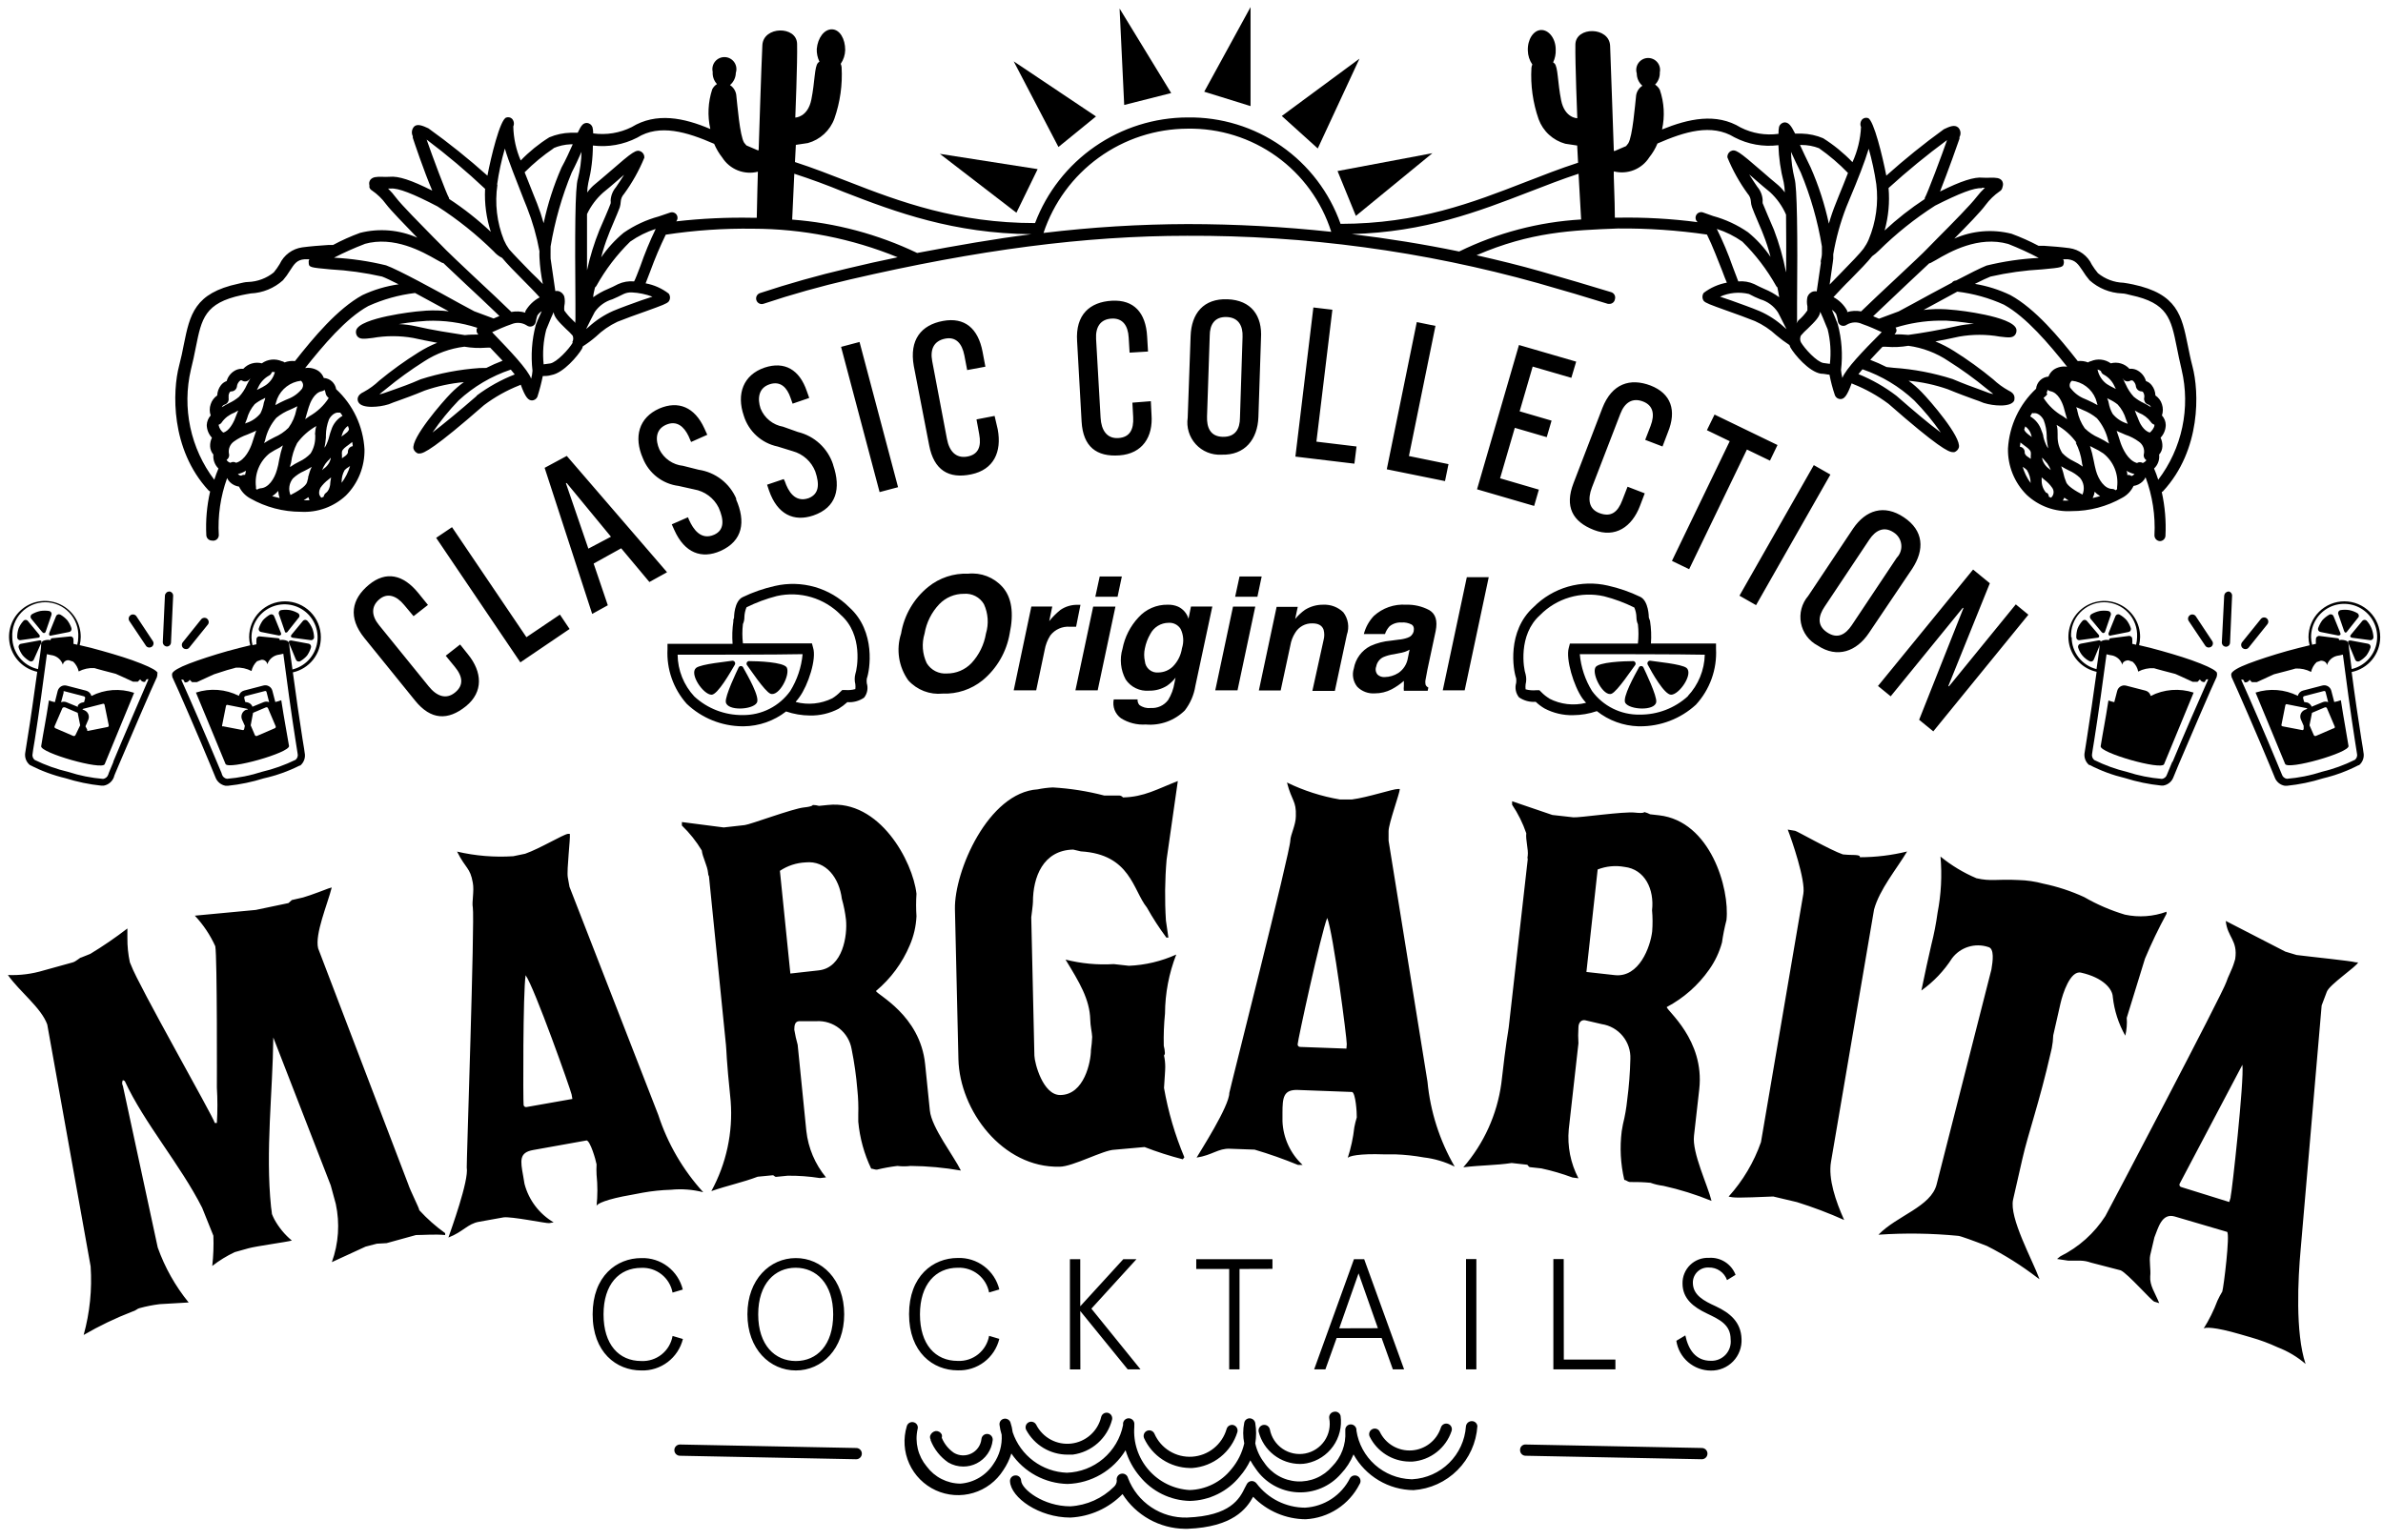 <svg fill="currentColor" viewBox="0 0 212 137"><path d="M37.303 107.69c0-.18-.79-1.7-1-2.35l-8-20.95c-.31-1.27.83-3.91 1.21-5.42l-.3.09s-1.6.62-2.25.8l-1 .23-.3.27-2.91.61-5.42.51c.752.8 1.367 1.72 1.82 2.72.18 1 .14 12.57.14 12.57.065 1.052.065 2.108 0 3.16h-.18c-.16-.6-6.82-12.3-7.45-14.04l-.11-.26c-.154-.716-.228-1.447-.22-2.18v-.83c-1.057.814-2.159 1.569-3.3 2.26l-.8.32c-.13 0-.46.36-.77.44l-2.6.72c-1.024.308-2.092.443-3.16.4 1.07 1.52 2.94 2.88 3.5 4.4l3.86 21.53c.138 2.054-.072 4.116-.62 6.1 1.386-.806 2.834-1.502 4.33-2.08.31-.08.44-.26.62-.3.594-.164 1.199-.285 1.81-.36l2.58-.15c-1.189-1.462-2.119-3.115-2.75-4.89l-3.1-14.38c-.044-.08-.067-.169-.067-.26 0-.091.023-.18.067-.26l.17.09c1.72 3.73 4.93 7.42 6.88 11.27l1 2.49c.034.898 0 1.797-.1 2.69.619-.484 1.289-.896 2-1.23l1.25-.35c.66-.18 3.36-.55 3.83-.68-.625-.519-1.147-1.15-1.54-1.86-.087-.162-.163-.329-.23-.5 0-.13-.05-.36-.08-.63-.51-5 .15-10.17.2-15.08l5.11 13.16.45 1.65c.372 1.725.251 3.52-.35 5.18l3-1.38 1-.26.87-.05 2.61-.72c.69 0 1.7-.09 2.6 0v-.17c-.836-.598-1.607-1.282-2.3-2.04zm13.36-28.78l-.15-.84c-.11-.67.25-3.52.18-3.87h-.17c-.45.07-2.47 1.3-3.8 1.77l-1.06.22c-1.678.11-3.363-.028-5-.41.78 1.56 1.16 1.4 1.4 2.77.14.75-.1 1.71 0 2.2.18 1-.57 23-.54 23.14.21 1.15-1.42 5.6-1.63 6.23 1.32-.51 1.7-1.22 2.72-1.4l2.17-.39c.67-.11 3.85.55 4.07.51l.4-.07c-1.281-.754-2.212-1.983-2.59-3.42l-.12-.71c-.25-1.38-.37-2.09.91-2.31l4.74-.85c.33.08.8 1.69.88 2.13-.017.306-.017.613 0 .92.097.927.097 1.862 0 2.79 0-.2.89-.62 3.11-1l1-.19c.829-.148 1.668-.235 2.51-.26.962-.096 1.934-.022 2.87.22-1.807-1.983-3.171-4.329-4-6.88l-7.9-20.3zm-3.82 19.6c-.029.006-.059.006-.088-0-.029-.006-.056-.018-.081-.035-.024-.017-.045-.038-.061-.063-.016-.025-.026-.053-.031-.082-.05-.31-.06-10.09.18-11.55.8 1.14 4 10.17 4.09 10.61l.07.4-4.08.72zm35.46-3.81c-.44-4.39-4.34-6.21-4.37-6.52 1.31-1.095 2.338-2.487 3-4.06.356-.82.559-1.697.6-2.59-.044-.666-.044-1.334 0-2-.33-2.9-3.29-8.39-7.87-7.9l-.8.08c-.179-.051-.364-.077-.55-.08 0 0 0 .14-.79.22-1 .1-4.78 1.52-5.27 1.57l-1.87.21-3.72-.48v.31c.685.659 1.28 1.405 1.77 2.22.06.58.5 1.35.56 2-.002.109.025.216.08.31l1.51 15c.07.68 0 .91.42 5 .212 2.777-.385 5.556-1.72 8 1.48-.51 2.81-.78 4.12-1.28l1.34-.13c.14 0 .15.16.33.14l1-.1c.961-.01 1.921.06 2.87.21l.54-.06c-.974-1.18-1.583-2.619-1.75-4.14l-.77-7.66c-.125-.441-.225-.888-.3-1.34 0-.4.06-.73.42-.76h1.54c.738-.045 1.467.184 2.047.644.58.46.969 1.117 1.093 1.846.241 1.192.411 2.398.51 3.61.077.734.104 1.472.08 2.21v.63c.133 1.45.522 2.866 1.15 4.18.13 0 .33.1.51.09.6-.146 1.207-.257 1.82-.33.392.048.788.048 1.18 0 1.499.012 2.994.15 4.47.41-.63-1.3-2.6-3.81-2.76-5.33l-.42-4.13zm-9.48-8.35l-2.51.28-.93-9.14c.678-.453 1.466-.712 2.28-.75 1.84-.19 3 1.41 3.23 3.24.175.612.299 1.238.37 1.87.13 1.34-.25 4.27-2.44 4.5zm30.84 8.57c.001-.336-.036-.672-.11-1 0 0 .09-.09.08-.23-.01-.213-.044-.424-.1-.63-.023-.961.014-1.923.11-2.88.011-1.793.35-3.569 1-5.24-1.327.599-2.756.939-4.21 1l-1.35-.15c-1.442.089-2.889-.046-4.29-.4 1.22 2 2.15 3.51 2.2 5.35 0 .5.16 1.17.17 1.53-.016.392-.053.782-.11 1.17 0 1-.58 4-2.74 4-1.53 0-2.27-2.83-2.29-3.5l-.28-12.31s.16-1.22.15-1.36c0-2.2.89-4.61 3.58-4.67l.68.16c4.42.26 4.63 3.45 5.88 5 .518.926 1.096 1.818 1.73 2.67h.18l-.22-1.52c-.113-1.802-.093-3.611.06-5.41l1-7c-1.83.71-3 1.42-4.88 1.46-.038-.05-.086-.09-.142-.119-.055-.029-.116-.046-.178-.051h-1.35c-1.496-.389-3.027-.63-4.57-.72-.454.022-.905.079-1.35.17-4.4.28-7.43 7.29-7.36 10.66l.31 13.36c.11 4.55 3.92 9.68 9 9.56 1.17 0 3.88-1.48 4.87-1.51l2.69-.24c1.11.431 2.246.795 3.4 1.09l.14-.18c-.833-1.982-1.44-4.052-1.81-6.17.05-.9.11-1.49.11-1.89zm19.87-20.11v-.85c0-.68 1-3.39 1-3.75h-.18c-.45 0-2.68.75-4.08.93h-1.08c-1.631-.277-3.214-.785-4.7-1.51.43 1.68.84 1.61.79 3 0 .76-.47 1.65-.49 2.14 0 1-5.42 22.31-5.43 22.49 0 1.17-2.58 5.18-2.91 5.75 1.4-.22 1.92-.83 2.95-.79l2.21.08c1.309.386 2.597.84 3.86 1.36h.41c-1.088-1.009-1.732-2.408-1.79-3.89v-.72c0-1.39.08-2.11 1.38-2.06l4.82.18c.31.14.42 1.81.41 2.26-.09.292-.164.589-.22.89-.102.928-.3 1.843-.59 2.73.09-.18 1-.41 3.25-.33h1c.842.029 1.681.12 2.51.27.96.112 1.894.389 2.76.82-1.34-2.317-2.166-4.896-2.42-7.56l-3.46-21.44zm-3.75 18.5l-4.12-.15c-.03 0-.06-.006-.087-.018-.027-.012-.052-.029-.073-.05-.02-.021-.036-.047-.047-.075-.01-.028-.015-.058-.013-.087 0-.32 2.08-9.88 2.63-11.25.53 1.28 1.76 10.78 1.74 11.23l-.03.4zm27.82-20.76l-.8-.09c-.165-.087-.34-.154-.52-.2 0 0 0 .14-.82.05-1-.12-5 .47-5.49.42l-1.87-.21-3.58-1.22v.31c.53.787.954 1.641 1.26 2.54-.07.58.2 1.43.13 2-.032.104-.032.216 0 .32l-1.69 14.94c-.08.67-.19.88-.66 5-.377 2.763-1.552 5.355-3.38 7.46 1.56-.19 2.92-.17 4.3-.38l1.34.15c.14 0 .12.2.3.22l1 .11c.941.202 1.867.473 2.77.81l.53.07c-.701-1.34-1-2.854-.86-4.36l.86-7.65c-.03-.466-.03-.934 0-1.4 0-.4.21-.7.57-.66l1.5.35c.733.111 1.399.488 1.869 1.061.471.572.714 1.299.681 2.039-.028 1.214-.121 2.426-.28 3.63-.074.735-.201 1.464-.38 2.18l-.11.62c-.181 1.445-.104 2.912.23 4.33.14 0 .3.17.48.19.617-.01 1.235.013 1.85.07.368.133.751.223 1.14.27 1.465.324 2.9.773 4.29 1.34-.34-1.4-1.74-4.27-1.56-5.79l.47-4.16c.49-4.38-2.93-7-2.89-7.3 1.503-.795 2.795-1.937 3.77-3.33.519-.73.905-1.546 1.14-2.41.095-.674.229-1.341.4-2 .3-2.81-1.43-8.8-5.99-9.32zm-.62 10.34c-.16 1.35-1.15 4.13-3.34 3.88l-2.51-.28 1-9.12c.756-.295 1.58-.375 2.38-.23 1.83.21 2.67 2 2.46 3.86.056.629.059 1.261.01 1.89zm19.74-1.96c.49-1.79 2-3.59 2.94-5.16-1.375.338-2.785.509-4.2.51 0-.09 0-.14-.24-.18-.24-.04-.58 0-1.27-.07-1.12-.38-4.07-2.07-4.25-2.1l-.66-.11c.35.88 1.6 4.51 1.39 5.71l-3.77 22.1c-.628 1.792-1.607 3.441-2.88 4.85l.35.06c.49.08 2.93-.05 3.62-.07l2.11.5c1.43.446 2.833.977 4.2 1.59-.76-1.69-1.43-3.67-1.17-5.18l3.83-22.45zm18.41 5.62c2 .45 2.81 1.47 2.83 2.17.133 1.21.511 2.38 1.11 3.44.126-.52.17-1.056.13-1.59l1.62-5.26c.572-1.365 1.213-2.7 1.92-4v-.18c-1.184.434-2.467.524-3.7.26-1.263-.378-2.478-.901-3.62-1.56-1.167-.538-2.392-.94-3.65-1.2-.715-.194-1.45-.301-2.19-.32-2-.1-2.43.14-3.75-.16-1.153-.488-2.231-1.138-3.2-1.93.147 1.671.06 3.354-.26 5-.13.953-.314 1.898-.55 2.83-.26 1.14-.57 2.5-.89 4.09 1.085-.774 2.011-1.748 2.73-2.87.364-.483.871-.839 1.449-1.018.578-.179 1.197-.173 1.771.018.57.13.4 1.29.28 2l-4.87 19.11c-.49 2-3.54 2.79-5.18 4.49 2.362-.162 4.733-.128 7.09.1.18 0 1.46.47 2.56.9 1.578.798 3.078 1.742 4.48 2.82l.2.14c-.62-1.71-2.72-5.47-2.35-7.09l.83-3.64c.52-2.28 1.51-5 2.52-9.44l.09-.39c.075-.376.119-.757.13-1.14l.65-2.86c.19-.83.86-2.94 1.82-2.72zm24.429-.92c-.43-.13-3.85-.47-5.25-.65l-1-.3-5.3-2.73c.14 1.45 1.09 1.72.84 3.39l-.09.3c-.19.65-.58 1.33-.69 1.72-.28.95-10.67 20.69-10.77 20.85-.984 1.533-2.367 2.771-4 3.58l-.3.24 1 .15h1.11c.304.01.604.067.89.17l2.66.69c.62.27 2.76 2.73 3 2.79l.43.13c-.38-.95-.86-1.56-.8-2.39.07-.55-.11-1.39 0-1.88l.37-1.58c.33-.8.64-2.2 1.81-1.86l4.66 1.37c.27.21-.3 4.88-.43 5.31-.159.261-.302.532-.43.81-.327.873-.743 1.711-1.24 2.5.09-.16 1-.17 3.23.48l1 .29c.812.231 1.604.526 2.37.88.906.347 1.745.848 2.48 1.48-.93-2.76-.67-7.65-.44-10.17l1.87-21.73.46-1.22c.23-.64 2.68-2.26 2.78-2.61l-.22-.01zm-11.12 20.94l-.12.39-4.27-1.33c-.029-.007-.057-.02-.081-.038s-.043-.041-.058-.068c-.014-.026-.022-.056-.024-.086-.002-.03.003-.06.013-.088l5.59-10.6c.17 1.4-.93 11.34-1.05 11.77v.05zM57.053 121.11c-2 0-3.36-1.47-3.36-4.15 0-2.68 1.39-4.14 3.36-4.14.651-.031 1.291.175 1.802.58.511.404.858.979.978 1.62l.91-.27c-.2-.82-.675-1.546-1.347-2.056-.672-.51-1.499-.773-2.342-.744-2.2 0-4.33 1.61-4.33 5 0 3.39 2.11 5 4.33 5 .844.027 1.672-.236 2.345-.746.673-.509 1.152-1.235 1.355-2.054l-.92-.27c-.112.647-.456 1.231-.968 1.641-.512.411-1.157.62-1.812.589zm13.74-9.16c-2.29 0-4.3 1.9-4.3 5s2 5 4.31 5c2.31 0 4.3-1.9 4.3-5s-2.01-5.01-4.31-5zm0 9.16c-1.84 0-3.34-1.4-3.34-4.15 0-2.75 1.5-4.15 3.33-4.15s3.34 1.4 3.34 4.15c0 2.75-1.46 4.15-3.32 4.15h-.01zm14.41-.01c-2 0-3.36-1.47-3.36-4.14s1.4-4.15 3.36-4.15c.652-.031 1.293.175 1.806.579.513.404.862.98.984 1.621l.91-.27c-.2-.822-.677-1.549-1.351-2.059-.674-.51-1.504-.772-2.349-.741-2.2 0-4.33 1.61-4.33 5 0 3.39 2.12 5 4.33 5 .845.031 1.675-.231 2.349-.741.674-.51 1.151-1.238 1.351-2.059l-.91-.27c-.114.648-.46 1.231-.974 1.642-.514.411-1.16.62-1.816.588zm15.9-9.05h-1.17l-3.83 4.19v-4.19h-.92v9.81h.93l-.01-5.2 4.22 5.19h1.14l-4.37-5.4 4.01-4.4zm5.32.87h2.93v8.93h.92v-8.93l2.93-.01v-.86h-6.78v.87zm14.03-.87l-3.54 9.8h1l1-2.79h4l1 2.79h1l-3.55-9.8h-.91zm-1.31 6.15l1.72-4.89 1.72 4.88-3.44.01zm12.2-6.16h-.92v9.81h.92v-9.81zm7.77 0h-.92v9.81h5.52v-.87h-4.59l-.01-8.94zm13.55 4.21c-1.08-.49-2.06-1-2.06-2.11-.002-.184.034-.366.106-.535.072-.169.177-.322.31-.449.134-.126.291-.224.464-.287.173-.063.356-.09.54-.079.354-.009.701.094.992.296.292.201.511.49.628.824l.76-.47c-.182-.474-.511-.877-.94-1.149-.429-.272-.934-.399-1.44-.361-.306-.014-.611.035-.898.144-.286.109-.547.276-.766.489-.219.214-.392.47-.509.754-.116.283-.173.587-.167.893 0 1.37 1 2.11 2.15 2.66 1.15.55 2.13 1 2.13 2.31.029.245.004.493-.072.728s-.202.45-.369.632c-.167.181-.372.324-.599.419-.228.095-.474.14-.72.131-1.36 0-2-1-2.27-2.26l-.8.48c.11.736.48 1.408 1.043 1.894.564.486 1.283.755 2.027.756.368.007.734-.061 1.074-.202.341-.14.649-.349.905-.613.256-.265.455-.58.584-.925.129-.344.186-.712.167-1.08-.05-1.51-1.04-2.31-2.27-2.89z"/><path d="M92.313 15.05l-8.7-1.36 6.81 5.24 1.89-3.88zm5.19-4.69l-7.32-4.9 3.98 7.62 3.34-2.72zm6.69-2.08L99.603.76l.41 8.58 4.18-1.06zm7.06-7.65l-4.12 7.53 4.12 1.28V.63zm9.69 4.59l-6.91 5.1 3.2 2.89 3.71-7.99zm-.32 13.99l6.81-5.58-8.44 1.59 1.63 3.99z"/><path d="M192.432 43.71c3.41-3.69 3.21-8.87 2.62-11.1-.18-.68-.3-1.31-.42-1.89-.54-2.65-.93-4.57-4.87-5.41-.28-.06-.56-.11-.85-.15-.829-.027-1.626-.326-2.27-.85-.198-.236-.379-.487-.54-.75-.183-.394-.463-.735-.812-.994-.349-.258-.757-.426-1.188-.486-.76-.1-1.52-.16-2.29-.21h-.46c-.775-.409-1.577-.767-2.4-1.07-1.697-.429-3.488-.278-5.09.43 1.12-1.13 2.36-2.4 2.79-3 .346-.465.764-.87 1.24-1.2.11-.06.192-.161.23-.28l.05-.18c.024-.082.03-.168.018-.253-.012-.085-.042-.165-.088-.237-.2-.26-.51-.27-1-.27-.236.014-.473.014-.71 0-.75-.08-1.92.29-3.8 1.23.68-1.71 1.67-4.5 1.73-4.7v-.14c.076-.135.106-.29.086-.443-.02-.153-.089-.296-.196-.407-.33-.29-.77-.09-1.28.15-1.776 1.287-3.485 2.666-5.12 4.13-.32-1.66-1.11-4.93-1.62-5.12-.086-.032-.179-.039-.269-.021-.09.018-.173.06-.241.121-.086.09-.143.204-.164.327-.022.123-.006.249.044.363-.051 1.082-.309 2.145-.76 3.13-.78-.814-1.656-1.529-2.61-2.13-.599-.253-1.24-.392-1.89-.41h-.6c-.38-.76-.59-1-.95-1-.109.012-.212.055-.297.124-.085.069-.149.162-.183.266-.04.207-.057.419-.05.63-1.15.157-2.322-.038-3.36-.56-2.19-1.34-4.65-.78-7 .17.26-1.173.19-2.394-.2-3.53-.097-.188-.241-.346-.42-.46.142-.143.253-.313.325-.501.072-.188.105-.388.095-.589.034-.158.031-.322-.008-.479-.04-.157-.114-.303-.219-.426-.105-.124-.236-.222-.384-.286-.149-.065-.31-.095-.472-.088-.161.007-.319.051-.461.129-.143.078-.265.187-.358.319-.094.132-.155.284-.181.444-.026.16-.014.323.033.478 0 .209.044.415.13.605.087.19.213.359.37.495-.168.109-.307.256-.407.43-.099.174-.155.369-.163.57-.08.66-.3 3.52-.69 4.13-.058.084-.121.164-.19.24l-1 .43h-.09s-.26-7.63-.33-9.35c-.07-1.72-3.06-1.74-3.09-.12-.03 1.62.17 6.56.17 6.56s-1.12 0-1.44-1.61c-.32-1.61-.27-2.92-.58-3.26l-.13-.1c.169-.355.248-.747.23-1.14 0-1-.63-1.77-1.31-1.74-.68.03-1.21.85-1.17 1.84.011.44.15.868.4 1.23-.044.094-.071.196-.08.3-.089 1.551.128 3.104.64 4.57.194.526.509.998.922 1.377.412.379.908.654 1.448.803l1.06.16.08 1.53c-1.58.51-3.11 1.11-4.71 1.73-4.68 1.82-9.53 3.7-16.42 3.71-.991-2.803-2.836-5.224-5.276-6.923-2.44-1.699-5.351-2.59-8.324-2.547-2.949.007-5.826.91-8.251 2.588-2.425 1.679-4.283 4.054-5.328 6.812-6.9 0-12-1.88-16.65-3.7-1.6-.62-3.13-1.22-4.71-1.73l.08-1.53 1.07-.16c.538-.149 1.034-.425 1.444-.804.41-.379.725-.851.916-1.376.512-1.466.73-3.019.64-4.57-.009-.104-.036-.206-.08-.3.251-.362.39-.79.4-1.23 0-1-.48-1.82-1.17-1.84-.69-.02-1.27.75-1.36 1.74-.015.394.068.785.24 1.14-.049.026-.092.06-.13.1-.32.34-.27 1.66-.59 3.26-.32 1.6-1.43 1.61-1.43 1.61s.2-4.94.16-6.56c-.04-1.62-3-1.59-3.09.12-.09 1.71-.33 9.35-.33 9.35h-.09l-1-.43c-.071-.076-.138-.156-.2-.24-.39-.61-.61-3.47-.69-4.13-.008-.2-.064-.395-.163-.57-.099-.174-.239-.322-.407-.43.16-.134.288-.301.378-.489.09-.188.138-.393.142-.601.051-.157.065-.323.041-.487-.024-.163-.085-.319-.179-.454-.094-.136-.218-.248-.362-.327-.144-.08-.305-.125-.47-.132-.165-.007-.329.024-.48.091s-.284.168-.39.294c-.105.127-.18.276-.218.437-.038.16-.039.328-.001.488-.015.198.011.397.077.584.065.188.169.36.303.506-.178.114-.323.272-.42.46-.376 1.143-.435 2.366-.17 3.54-2.35-1-4.81-1.51-7-.17-1.058.527-2.25.722-3.42.56 0-.182-.02-.363-.06-.54-.034-.104-.097-.197-.182-.266-.085-.069-.188-.112-.297-.124-.34 0-.5.15-.84.87h-.63c-.653.017-1.298.156-1.9.41-.928.58-1.781 1.271-2.54 2.06-.413-.958-.638-1.987-.66-3.03.051-.114.066-.24.045-.363-.021-.123-.079-.237-.165-.327-.068-.062-.151-.104-.241-.121-.09-.018-.183-.01-.269.021-.55.17-1.37 3.56-1.67 5.17-1.673-1.497-3.425-2.902-5.25-4.21-.51-.24-1-.44-1.28-.15-.102.114-.167.256-.186.408-.02.152.007.306.076.442v.14c.06.2 1 3 1.73 4.7-1.88-.94-3-1.31-3.8-1.23-.236.014-.473.014-.71 0-.46 0-.77 0-1 .27-.049.07-.082.151-.096.236-.014.085-.008.172.016.254v.18c.038.119.12.22.23.28.478.327.898.732 1.24 1.2.43.57 1.67 1.84 2.79 3-1.601-.708-3.393-.859-5.09-.43-.828.303-1.633.663-2.41 1.08h-.44c-.77.05-1.54.11-2.3.21-.43.061-.838.228-1.188.486-.349.259-.628.6-.812.994-.157.263-.334.514-.53.75-.648.522-1.448.821-2.28.85-.29 0-.57.09-.85.15-3.94.84-4.33 2.76-4.87 5.41-.11.58-.24 1.21-.42 1.89-.59 2.23-.79 7.41 2.62 11.1.04.039.088.07.14.09-.294 1.278-.408 2.591-.34 3.9.008.127.064.247.157.334.093.087.216.136.343.136.072.016.146.016.218.001.072-.016.139-.047.198-.092.058-.045.106-.102.14-.168.034-.065.052-.137.055-.211-.102-1.729.15-3.461.74-5.09.061.134.146.256.25.36.221.216.504.356.81.4.215.446.565.813 1 1.05 1.375.781 2.929 1.191 4.51 1.19.73.04 1.461-.068 2.148-.317.687-.249 1.317-.635 1.852-1.133.538-.54.961-1.184 1.245-1.892.283-.708.421-1.466.405-2.228-.118-2.039-1.021-3.953-2.52-5.34-.043-.267-.175-.511-.375-.693-.2-.182-.456-.29-.725-.307-.092-.249-.255-.464-.47-.62-.35-.232-.775-.324-1.19-.26 1.6-2 3.6-4.41 5.62-5.52 1.319-.597 2.722-.988 4.16-1.16l3 1.63c-.663-.079-1.333-.099-2-.06l-.92.08s-5 .53-5.32 1.67c-.024.09-.027.185-.009.276.017.092.055.178.11.254.24.29.59.24 1.36.15 1.194-.21 2.416-.21 3.61 0 .63.14 1.38.29 2.14.43-.578.233-1.133.518-1.66.85-1.221.762-2.39 1.604-3.5 2.52-.41.392-.871.729-1.37 1-.69.31-.56.75-.5.88.15.34.66.45 1.2.45.515-.001 1.028-.078 1.52-.23.26-.11.53-.21.88-.33.55-.2 1.26-.45 2.32-.89 1.125-.39 2.294-.641 3.48-.75-.414.3-.802.635-1.16 1-.74.75-3.56 4-3.32 4.94.033.093.086.178.155.249.069.071.153.126.245.161.05.007.1.007.15 0 .37 0 1.34-.47 5.72-4.3.963-.725 2.019-1.317 3.14-1.76l.13-.06c.42 1.16.68 1.39 1 1.4.102-.003.201-.034.286-.091.085-.057.152-.136.194-.229.194-.607.354-1.225.48-1.85.21 0 .47 0 .77-.09 1.07-.18 2.36-1.72 2.72-2.34.032-.067.056-.137.07-.21.411-.261.802-.552 1.17-.87.559-.542 1.205-.988 1.91-1.32.74-.3 1.67-.63 2.49-.92 1.55-.56 1.9-.69 2.07-.88.077-.102.119-.227.119-.355s-.042-.253-.119-.355c-.602-.461-1.304-.773-2.05-.91.1-.24.23-.59.43-1.12.399-1.092.853-2.163 1.36-3.21 2.568-.39 5.163-.568 7.76-.53 4.414.007 8.785.869 12.87 2.54-1.46.3-2.95.63-4.48 1-2.61.61-5.23 1.35-7.77 2.19-.126.042-.23.133-.289.252-.059.119-.068.257-.026.383.043.126.133.23.252.289.119.059.257.068.383.026 2.51-.84 5.1-1.56 7.68-2.16 11.41-2.65 20.94-3.89 30-3.89 10.548-.047 21.052 1.369 31.21 4.21 2.29.65 4.39 1.27 6.24 1.85h.15c.112-.005.219-.049.303-.124.084-.075.139-.176.157-.286.041-.126.031-.263-.029-.381-.06-.118-.165-.208-.291-.249-1.86-.57-4-1.2-6.27-1.85-1.88-.54-3.79-1-5.72-1.44 4.81-2.08 8.49-2.22 12.58-2.38 2.65-.022 5.298.158 7.92.54.5 1 1 2.35 1.33 3.16.2.53.33.88.44 1.12-.749.136-1.455.448-2.06.91-.072.104-.111.228-.111.355 0 .127.039.251.111.355.17.19.52.32 2.08.88.81.29 1.74.62 2.48.92.698.314 1.34.74 1.9 1.26.371.315.762.606 1.17.87.023.072.049.142.08.21.35.62 1.64 2.16 2.71 2.34.3 0 .56.08.77.09.12.627.283 1.246.49 1.85.041.094.108.174.193.231.085.057.185.088.287.089.33 0 .58-.24 1-1.4.046.014.09.034.13.06 1.123.445 2.183 1.037 3.15 1.76 4.37 3.83 5.34 4.3 5.71 4.3.05.007.101.007.15 0 .094-.033.179-.087.248-.159s.122-.157.152-.251c.24-.93-2.58-4.19-3.32-4.94-.354-.365-.739-.7-1.15-1 1.183.108 2.348.36 3.47.75 1.07.44 1.78.69 2.32.89.35.12.63.22.88.33.493.152 1.005.23 1.52.23.54 0 1.06-.11 1.21-.45 0-.13.18-.57-.51-.88-.497-.274-.957-.61-1.37-1-1.107-.914-2.273-1.756-3.49-2.52-.524-.33-1.076-.614-1.65-.85.76-.14 1.5-.29 2.12-.43 1.195-.21 2.416-.21 3.61 0 .77.09 1.12.14 1.36-.15.057-.075.096-.161.115-.253.019-.092.018-.186-.005-.277-.35-1.14-5.28-1.67-5.33-1.67l-.92-.08c-.667-.04-1.336-.02-2 .06l3-1.63c1.435.172 2.835.563 4.15 1.16 2 1.11 4 3.49 5.62 5.52-.415-.064-.839.028-1.19.26-.214.156-.378.371-.47.62-.281.02-.547.14-.748.338-.202.198-.326.461-.352.742-1.486 1.386-2.382 3.291-2.5 5.32-.016.763.122 1.522.408 2.23.285.708.711 1.351 1.252 1.89.534.5 1.164.887 1.851 1.136.688.249 1.419.356 2.149.314 1.582.003 3.136-.407 4.51-1.19.438-.234.788-.602 1-1.05.306-.044.59-.184.81-.4.108-.107.196-.233.26-.37.615 1.648.883 3.404.79 5.16-.002.132.046.26.136.357.089.097.213.155.344.163.128 0.0.251-.048.344-.136.093-.087.149-.207.156-.334.066-1.309-.045-2.621-.33-3.9.045-.014.086-.038.12-.07zm-13.77-22c.926.364 1.83.778 2.71 1.24-1.564.08-3.118.308-4.64.68-.51.2-1.54.72-2.71 1.33-.074.002-.147.02-.213.055s-.123.084-.167.145c-1.19.63-2.47 1.32-3.43 1.85l-1.3.7-1.75.65-.52-.22c1-.94 2.17-2.05 3.05-2.89.88-.84 1.51-1.4 1.95-1.83h.07l.53-.29c1.22-.72 3.77-2.17 6.42-1.42zm-2.35-5h.27c-.267.253-.515.528-.74.82-.48.64-2.22 2.41-3.38 3.57l-1.09 1.11c-.24.26-1.22 1.18-2.36 2.25-1.54 1.44-2.66 2.49-3.44 3.25-.412-.08-.837-.06-1.24.06v-.12c-.28-.514-.704-.934-1.22-1.21.46-.49 1-1.08 1.49-1.55.81-.82 1.56-1.59 1.95-2.09.214-.149.415-.317.6-.5 1.522-1.505 3.198-2.846 5-4 2.15-1.09 3.51-1.62 4.15-1.55l.01-.04zm-3.08-4.29c-.46 1.34-1.78 4.85-2 5.2v.09c-1.266.832-2.46 1.768-3.57 2.8.342-1.229.461-2.509.35-3.78 1.663-1.512 3.402-2.937 5.21-4.27l.01-.04zm-7 .76c.301 1.054.532 2.126.69 3.21.206 1.675-.028 3.374-.68 4.93-.123.286-.278.557-.46.81-.32.43-1.15 1.28-1.95 2.1l-1.06 1.09c.34-2.33.33-2.36.32-2.37v-.32c.246-1.435.635-2.842 1.16-4.2l.28-.68c.75-1.78 1.36-3.33 1.72-4.53l-.02-.04zm-4.42 0c.933.652 1.8 1.392 2.59 2.21-.28.72-.56 1.43-.8 2l-.27.68c-.245.597-.455 1.208-.63 1.83-.369-1.717-.912-3.392-1.62-5-.35-.69-.68-1.43-.95-2h.14c.534-.001 1.063.097 1.56.29l-.02-.01zm-2.93 11c-.249-1.275-.607-2.526-1.07-3.74-.23-.53-.86-2-1-2.36-.009-.09-.009-.18 0-.27-.024-.434-.189-.848-.47-1.18-.23-.33-.49-.73-.73-1.11.21.18.42.35.59.51.49.42.95.82 1.27 1.07.606.562 1.09 1.243 1.42 2 .02 1.58.02 3.53.01 5.11l-.02-.03zm-106.659-.13v-5c.346-.731.836-1.383 1.44-1.92.32-.25.78-.65 1.27-1.07.17-.16.38-.33.59-.51-.24.38-.5.78-.73 1.11-.281.332-.446.746-.47 1.18.015.089.015.181 0 .27-.13.37-.76 1.83-1 2.37-.466 1.157-.834 2.351-1.1 3.57zm-3-10.86c.487-.211 1.009-.329 1.54-.35h.19c-.28.62-.61 1.37-1 2.07-.697 1.591-1.23 3.25-1.59 4.95-.165-.6-.362-1.191-.59-1.77l-.27-.67c-.25-.61-.54-1.35-.83-2.09.792-.796 1.659-1.513 2.59-2.14h-.04zm-5 3.24c.154-1.085.385-2.158.69-3.21.35 1.2 1 2.76 1.7 4.58l.27.67c.496 1.257.868 2.56 1.11 3.89-.012.19-.012.38 0 .57.04.79.14 1.575.3 2.35-.28-.3-.6-.63-1-1-.8-.82-1.63-1.67-2-2.1-.182-.253-.336-.524-.46-.81-.629-1.566-.829-3.271-.58-4.94h-.03zm-1.07.4c-.061 1.287.112 2.575.51 3.8-1.148-1.084-2.389-2.064-3.71-2.93v-.07c-.23-.36-1.54-3.87-2-5.21 1.824 1.372 3.57 2.844 5.23 4.41h-.03zm-8.66-.05h.27c.64-.07 2 .46 4.16 1.59 1.8 1.157 3.476 2.498 5 4 .208.242.463.439.75.58.41.5 1.12 1.23 1.89 2 .44.45 1 1 1.45 1.51-.536.282-.981.713-1.28 1.24v.12c-.402-.12-.828-.14-1.24-.06-.78-.76-1.89-1.81-3.45-3.26-1.13-1.06-2.11-2-2.35-2.24-.24-.24-.6-.62-1.09-1.1-1.15-1.17-2.9-2.94-3.38-3.58-.21-.286-.444-.554-.7-.8h-.03zm-2.08 4.93c2.65-.75 5.19.7 6.42 1.4l.53.29h.07l1.94 1.83c.89.83 2.09 1.95 3.06 2.89l-.52.22-1.72-.64-1.32-.71c-2-1.11-5.46-3-6.53-3.38-1.518-.371-3.069-.599-4.63-.68.887-.456 1.799-.863 2.73-1.22h-.03zm-12.07 13.65c-.028-.164.008-.332.1-.47.013-.02.031-.036.052-.047.021-.011.045-.015.068-.013.12.002.236-.037.33-.112.093-.075.157-.18.18-.298.008-.112.04-.22.093-.319.053-.098.128-.184.217-.251.042-.013.088-.013.13 0 .054.038.115.066.179.08.064.015.131.017.196.005.065-.011.127-.035.183-.07.056-.035.104-.081.142-.135l.06-.06c-.06.1-.12.2-.17.3l-.14.27c-.172.393-.408.755-.7 1.07-.273.229-.576.421-.9.57-.213.107-.423.227-.63.36.02-.052.051-.1.091-.14.04-.04.087-.07.139-.09.129-.033.24-.116.309-.23.069-.114.091-.251.06-.38l.01-.04zm10.13 1.64c-.478.277-.835.723-1 1.25-.07.186-.131.377-.18.57-.072.306-.183.602-.33.88l-.1.14c.063-.297.106-.598.13-.9v-.21c.007-.479.098-.953.27-1.4.17-.35.55-.68.9-.61h.11l.2.28zm.91 2.7c-.129.018-.246.085-.327.188-.08.103-.117.233-.103.362 0 .06-.07.19-.22.31-.072.059-.149.112-.23.16l-.08.06v-.28c-.016-.106-.016-.214 0-.32.05-.21.31-.4.59-.6l.32-.25c.03.12.04.3.05.37zm-8.61 3.81v-.18c-.073-.563.002-1.135.215-1.661.214-.526.56-.987 1.005-1.339.282-.186.576-.353.88-.5l.29-.2c-.138.422-.248.853-.33 1.29-.045.304-.112.605-.2.9-.22.79-.75 1.6-1.46 1.63-.107.008-.209.05-.29.12l-.11-.06zm-1.77-2.33c-.076-.049-.165-.075-.255-.075-.09 0-.179.026-.255.075-.142-.04-.264-.133-.34-.26.093-.059.164-.146.202-.249.038-.103.041-.216.009-.321-.033-.2-.009-.405.069-.593.078-.187.206-.349.371-.467.372-.271.784-.483 1.22-.63l.28-.12c.16-.06.32-.14.49-.22l-.18.53-.18.56c-.16.49-.62 1.54-1.43 1.77zm-1.26-3.62c.275-.377.653-.666 1.09-.83l.36-.2c-.06.13-.11.26-.16.39l-.18.46c-.11.24-.48 1-1 1.11-.205-.164-.346-.394-.4-.65-.004-.017-.004-.034 0-.05.123-.036.227-.118.29-.23zm7.15-3c-.329.424-.768.749-1.27.94l-.24.1c-.3.14-.6.28-.89.45.05-.19.1-.38.17-.57.177-.431.466-.806.837-1.087.371-.281.81-.458 1.273-.512.094.076.158.184.18.303.022.119.001.242-.06.347v.03zm-3.73 2.23c-.325.399-.759.695-1.25.85l-.11.05c.06-.14.11-.27.16-.41.129-.488.369-.939.7-1.32.236-.188.495-.346.77-.47.057-.024.11-.054.16-.09 0 .15-.09.29-.12.43-.052.334-.156.658-.31.96zm6.26 3.94v.07c-.088.372-.313.697-.63.91l-.14.13c.076-.205.176-.4.3-.58.109-.137.226-.267.35-.39l.12-.14zm-2 1.76l-.11.43c-.12.38-.88.83-1.47 1.13-.102-.243-.136-.51-.097-.771s.149-.506.317-.709c.292-.277.631-.5 1-.66.231-.11.454-.233.67-.37-.16.31-.24.63-.33.95h.02zm-2.67 1.21c.015.211.055.419.12.62l-.66-.17c.195-.123.37-.275.52-.45h.02zm2.69.55c.021.089.051.177.09.26-.173.01-.347.01-.52 0 .141-.079.278-.166.41-.26h.02zm1.06-.08c-.17-.15-.13-.52 0-.76.197-.285.441-.535.72-.74l.23-.19-.06.38c0 .37-.13.82-.4 1-.109.083-.18.205-.2.34-.065.034-.132.064-.2.09-.031-.045-.068-.085-.11-.12h.02zm2.54-6c0 .21-.29.4-.58.61l-.09.07c.021-.085.047-.169.08-.25.083-.283.259-.53.5-.7l.09.27zm-3 .53v.2c.003.512-.139 1.015-.41 1.45-.284.302-.624.546-1 .72-.29.14-.567.304-.83.49 0-.13.06-.26.09-.39.077-.607.259-1.196.54-1.74.455-.623 1.038-1.141 1.71-1.52-.08.21-.1.48-.12.72l.02.07zm-2.38-.63c-.36.357-.784.642-1.25.84-.317.154-.624.328-.92.52l.09-.25c.161-.74.504-1.428 1-2 .378-.311.804-.561 1.26-.74l.24-.11.37-.18-.09.32c-.113.578-.352 1.125-.7 1.6zm-2-3.81c-.194.129-.398.242-.61.34l-.2.1.13-.26c.195-.421.516-.771.92-1 .069-.03.13-.075.178-.132.049-.057.083-.125.102-.198.089-.016.181-.016.27 0-.117.466-.397.874-.79 1.15zm-2.2 8.07c-.116-.009-.223-.063-.3-.15.251-.057.491-.154.71-.29 0 .12-.05.24-.07.36h-.05c-.109-.006-.217.022-.31.08h.02zm8.93.66v-.09c-.012-.375.082-.746.27-1.07.108-.108.229-.202.36-.28l.12-.08c-.163.549-.424 1.064-.77 1.52h.02zm-1.15-7.57c-.433.672-1.023 1.228-1.72 1.62l-.37.26.15-.52c.05-.18.1-.36.16-.54.12-.39.48-1.31 1.18-1.43.087-.017.167-.059.23-.12.052.103.086.215.1.33.02.102.069.195.14.27l.13.13zm3-9.16c-2.22 1.22-4.33 3.75-6 5.87-.315-.034-.634.007-.93.12-.071-.061-.158-.099-.25-.11-.286-.123-.6-.171-.91-.138-.31.033-.606.146-.86.328-.294-.076-.602-.07-.893.016-.291.086-.552.25-.757.474-.208-.019-.417.011-.61.09-.21.092-.397.229-.547.402-.15.173-.261.377-.323.598-.203.07-.38.199-.51.37-.201.262-.316.58-.33.91-.275.188-.479.463-.58.78-.113.324-.113.676 0 1-.212.234-.336.535-.35.85.008.421.172.823.46 1.13-.116.24-.171.504-.16.77.012.269.114.526.29.73-.023.227.006.457.084.671.078.215.203.409.366.569-.13.32-.26.64-.37 1-1.046-1.38-1.774-2.974-2.134-4.668-.359-1.694-.341-3.446.054-5.132.18-.7.31-1.35.44-2 .51-2.54.79-3.93 4.09-4.63.26-.06.53-.1.8-.15 1.06-.048 2.071-.461 2.86-1.17.235-.271.446-.562.63-.87.38-.59.61-.95 1.3-1h.42c-.054.083-.075.182-.06.28 0 .45.11.45 1.92.62 1.552.084 3.094.298 4.61.64.3.11.83.37 1.47.69-1.115.157-2.201.481-3.22.96zm4.73 2.77c-.49-.107-.989-.171-1.49-.19.49-.08 1-.16 1.61-.22l.89-.07c1.518-.06 3.035.15 4.48.62-.024.034-.044.071-.06.11 0 .18-.05.26.15.49-.36 0-.76 0-1.2.05-1.2-.19-2.84-.43-4.38-.79zm5.69 3.72c-1.78.122-3.54.457-5.24 1-1 .44-1.73.69-2.26.88l-1 .35c-.131.052-.269.086-.41.1l.59-.47c1.081-.891 2.216-1.712 3.4-2.46 1.075-.7 2.296-1.145 3.57-1.3.64.111 1.292.141 1.94.09.12-.011.24-.011.36 0l1.1 1.16c-.495.186-.979.399-1.45.64l-.6.01zm-.24 2.47c-1.55 1.35-3 2.54-3.95 3.27.696-1.017 1.475-1.973 2.33-2.86 1.336-1.231 2.917-2.165 4.64-2.74l.35.43c-1.218.476-2.365 1.115-3.41 1.9h.04zm5.41-6.73l-.17.43c-.35 1.327-.448 2.707-.29 4.07-.015.24-.055.478-.12.71-.29-.82-1.88-2.48-3.34-4l-.13-.14c.46-.21 1.12-.51 1.74-.72.216-.09.451-.126.685-.105.233.021.458.098.655.225.07.053.152.087.239.099.087.011.175 0 .256-.033.081-.033.152-.088.205-.157.054-.07.088-.152.1-.239.033-.187.08-.37.14-.55.1-.157.233-.29.39-.39l-.36.8zm3.12 2c-.32.56-1.42 1.75-2 1.85l-.59.08c-.105-1.032-.027-2.075.23-3.08l.18-.44c.16-.4.33-.8.48-1.12.05.44.45.86 1.1 1.49.209.184.406.381.59.59.041.094.059.196.054.298-.005.102-.034.202-.084.291l.04.04zm-.75-2.86c-.015-.133-.015-.267 0-.4.06-.273.06-.557 0-.83-.038-.123-.109-.234-.203-.322-.095-.088-.211-.149-.337-.178-.086-.015-.174-.015-.26 0-.2-1.33-.41-2.77-.42-2.89-.01-.12 0-.5 0-1.08.378-2.257 1.008-4.464 1.88-6.58.32-.61.61-1.26.87-1.84-.015.806-.123 1.608-.32 2.39-.26.72-.27 5-.22 11.12v1.46c-.02.082-.02.168 0 .25l-.28-.28c-.264-.248-.502-.523-.71-.82zm6.87-.91c-.83.3-1.77.63-2.53.95-.791.351-1.52.827-2.16 1.41l-.24.2c.27-.55.56-1.13.77-1.52.378-.546.932-.945 1.57-1.13.3-.13.63-.28 1-.47.226-.103.472-.151.72-.14.629.029 1.25.158 1.84.38l-.97.32zm-.12-3c-.21.55-.45 1.17-.54 1.32-.486-.044-.975.038-1.42.24-.33.18-.63.31-.92.44-.461.191-.897.436-1.3.73 0-.28.1-.57.16-.87.051-.043.095-.094.13-.15.806-1.447 1.817-2.771 3-3.93.695-.489 1.461-.87 2.27-1.13-.525 1.089-.985 2.208-1.38 3.35zm3.19-4c.067-.071.112-.16.128-.256.016-.096.003-.195-.037-.284-.053-.115-.147-.206-.264-.254-.117-.048-.248-.05-.366-.006l-1 .34c-1.115.303-2.17.793-3.12 1.45-.765.634-1.438 1.371-2 2.19.171-.681.388-1.349.65-2 0-.08.85-2 1-2.44.051-.169.081-.344.09-.52.016-.253.118-.493.29-.68.732-.999 1.34-2.084 1.81-3.23.007-.108-.017-.216-.068-.311-.051-.095-.128-.175-.222-.229-.42-.22-.68-.05-2.85 1.84-.48.41-.93.8-1.24 1.05-.268.215-.504.467-.7.75.002-.282.032-.564.09-.84.271-1.093.408-2.214.41-3.34 1.354.168 2.727-.076 3.94-.7 2-1.25 4.45-.5 6.85.55.185.437.427.847.72 1.22.329.517.812.917 1.381 1.143.569.226 1.195.267 1.789.117 0 .25-.08 2.49-.1 4.1h-.35c-2.281-.046-4.563.061-6.83.32v.02zm10.33-.16l.19-4.1c1.47.48 2.9 1 4.4 1.62 4.7 1.83 9.77 3.69 16.69 3.76-3.24.41-6.62 1-10.16 1.67-3.491-1.669-7.262-2.675-11.12-2.97v.02zm22.36 1.17c.897-2.696 2.618-5.042 4.92-6.707 2.302-1.665 5.069-2.565 7.91-2.573 2.833-.047 5.606.821 7.906 2.474 2.301 1.654 4.006 4.005 4.864 6.705-4.241-.457-8.504-.687-12.77-.69-4.288.012-8.572.276-12.83.79zm27.42.1c6.54-.18 11.25-2 15.78-3.75 1.5-.58 2.94-1.14 4.4-1.62l.23 4.07c-3.77.22-7.458 1.189-10.85 2.85-3.15-.65-6.33-1.16-9.56-1.55zm31.24-1.93c-.111-.036-.232-.031-.34.014-.109.044-.198.125-.253.229-.055.104-.072.223-.047.338.024.115.088.217.18.289-2.356-.31-4.733-.444-7.11-.4h-.26c0-1.61-.13-3.87-.09-4.12.593.151 1.218.111 1.785-.116.568-.226 1.05-.627 1.375-1.144.297-.37.54-.781.72-1.22 2.41-1.05 4.81-1.8 6.85-.55 1.203.624 2.566.869 3.91.7.035 1.114.192 2.221.47 3.3.058.297.091.598.1.9-.212-.287-.461-.546-.74-.77-.31-.25-.76-.64-1.23-1.05-2.18-1.89-2.44-2.06-2.86-1.84-.092.055-.167.135-.216.23-.049.095-.071.203-.064.31.468 1.145 1.072 2.23 1.8 3.23.172.187.274.427.29.68.009.177.042.352.1.52.16.48 1 2.36 1 2.43.262.651.479 1.319.65 2-.556-.824-1.23-1.562-2-2.19-.95-.656-2.005-1.147-3.12-1.45l-.9-.32zm2.65 4.82c-.4-1.145-.871-2.264-1.41-3.35.81.26 1.575.641 2.27 1.13 1.179 1.163 2.189 2.486 3 3.93.026.057.068.106.12.14.06.31.12.6.16.88-.402-.294-.839-.539-1.3-.73-.28-.13-.59-.26-.92-.44-.444-.203-.933-.285-1.42-.24-.05-.13-.28-.76-.5-1.32zm4.57 5.38c-.638-.585-1.367-1.061-2.16-1.41-.76-.32-1.7-.65-2.53-.95l-1-.34c.807-.362 1.711-.446 2.57-.24.35.19.68.34 1 .47.644.183 1.201.591 1.57 1.15.22.39.5 1 .77 1.51l-.22-.19zm1.1-.32c.05-.092.071-.196.06-.3v-1.46c.06-6.16 0-10.4-.22-11.12-.192-.783-.299-1.584-.32-2.39.26.57.56 1.23.87 1.84.877 2.114 1.508 4.322 1.88 6.58v.66c0 .19-.08.54-.09.56-.02.079-.02.161 0 .24-.08.56-.23 1.58-.37 2.54-.092-.02-.187-.02-.28 0-.127.028-.244.089-.341.177-.096.088-.168.199-.209.323-.059.273-.059.557 0 .83.008.12.008.24 0 .36-.224.332-.493.632-.8.89l-.18.27zm3 3.6l-.6-.08c-.59-.1-1.68-1.29-2-1.85-.043-.092-.066-.193-.066-.295 0-.102.023-.203.066-.295.191-.225.398-.436.62-.63.65-.63 1.06-1.05 1.1-1.49.15.32.32.72.48 1.13l.18.43c.25 1.006.318 2.05.2 3.08h.02zm1.09 1.25c-.06-.233-.1-.47-.12-.71.164-1.363.065-2.744-.29-4.07l-.17-.43c-.13-.31-.24-.6-.35-.85.154.097.284.226.38.38.061.176.108.357.14.54-.003.096.022.19.072.272.049.082.122.147.208.188.086.04.18.055.274.045.093-.011.182-.047.256-.105.205-.121.436-.189.673-.2.237-.011.473.037.687.14.62.21 1.28.51 1.74.72l-.13.14c-1.49 1.49-3.08 3.15-3.37 3.94zm8.76 4.86c-1-.73-2.4-1.92-3.95-3.27-1.035-.792-2.172-1.441-3.38-1.93l.36-.43c1.712.589 3.279 1.533 4.6 2.77.869.885 1.662 1.842 2.37 2.86zm.68-6.36c1.184.748 2.32 1.569 3.4 2.46l.59.47c-.14-.014-.278-.048-.41-.1l-.94-.35c-.53-.19-1.23-.44-2.27-.88-1.7-.543-3.459-.879-5.24-1l-.64-.07c-.471-.239-.955-.452-1.45-.64.37-.41.76-.81 1.09-1.16.124-.011.247-.011.37 0 .645.051 1.293.021 1.93-.09 1.279.173 2.501.638 3.57 1.36zm-.83-3.6h.61l.88.07c.59.06 1.13.14 1.61.22-.498.019-.993.083-1.48.19-1.54.35-3.17.63-4.36.79-.408-.04-.819-.057-1.23-.05.2-.23.2-.31.15-.49-.014-.04-.034-.077-.06-.11 1.257-.391 2.564-.6 3.88-.62zm6.34-2.27c-1-.481-2.064-.818-3.16-1 .6-.3 1.1-.54 1.39-.65 1.513-.343 3.052-.557 4.6-.64 1.81-.17 1.88-.17 1.93-.62.007-.098-.017-.196-.07-.28h.42c.69.08.92.44 1.3 1 .188.306.398.597.63.87.793.711 1.807 1.125 2.87 1.17.26 0 .53.09.79.15 3.3.7 3.59 2.09 4.1 4.63.12.6.25 1.25.43 2 .398 1.686.418 3.439.058 5.133-.359 1.694-1.089 3.288-2.138 4.667-.106-.339-.229-.673-.37-1 .168-.157.295-.351.373-.566.079-.215.105-.446.077-.674.181-.201.283-.46.29-.73.011-.266-.044-.53-.16-.77.288-.307.452-.709.46-1.13-.004-.316-.125-.618-.34-.85.109-.325.109-.675 0-1-.097-.319-.302-.595-.58-.78-.009-.331-.125-.65-.33-.91-.129-.171-.307-.3-.51-.37-.061-.219-.17-.423-.319-.595-.148-.173-.333-.311-.541-.405-.192-.083-.402-.114-.61-.09-.205-.226-.468-.391-.761-.477-.293-.086-.604-.091-.899-.013-.253-.181-.549-.294-.86-.328-.31-.033-.623.014-.91.138-.092.011-.179.049-.25.11-.292-.114-.608-.155-.92-.12-1.66-2.12-3.77-4.65-5.99-5.87zm9.81 13.17l-.18-.56-.18-.53c.17.08.34.16.5.22l.27.12c.439.142.851.355 1.22.63.167.117.297.278.375.466.078.188.1.394.065.594-.032.107-.028.222.012.327.04.105.113.194.208.253-.082.11-.193.196-.32.25-.078-.047-.168-.071-.26-.071-.091 0-.181.025-.26.071-.82-.23-1.28-1.3-1.45-1.77zm-.45 4.2c-.077-.07-.175-.112-.28-.12-.71 0-1.25-.84-1.47-1.63-.08-.29-.14-.59-.2-.89-.081-.44-.191-.874-.33-1.3l.31.16c.307.142.601.309.88.5.445.352.791.814 1.005 1.339.214.526.288 1.098.215 1.661v.18l-.13.1zm-8.46-4.25l.32.25c.28.2.54.39.59.6.016.106.016.214 0 .32-.005.093-.005.187 0 .28l-.09-.06c-.08-.048-.157-.101-.23-.16-.109-.073-.187-.183-.22-.31.009-.064.004-.13-.013-.193-.017-.063-.046-.121-.086-.172-.04-.051-.09-.094-.147-.126-.057-.032-.119-.052-.184-.059.03-.12.04-.3.06-.42v.05zm.42-1.44c.242.172.421.418.51.7.03.082.053.165.07.25l-.09-.07c-.29-.21-.54-.4-.58-.61l.09-.27zm.64-1.17h.1c.35-.07.73.26.9.61.172.451.264.928.27 1.41v.2c.024.302.068.603.13.9l-.1-.14c-.147-.278-.258-.574-.33-.88 0-.19-.11-.39-.17-.57-.169-.525-.525-.969-1-1.25.059-.115.126-.225.2-.33v.05zm10-1c.07.114.181.196.31.23.053.02.1.051.14.09.04.04.07.087.09.14-.206-.133-.416-.253-.63-.36-.324-.149-.626-.341-.9-.57-.291-.315-.528-.677-.7-1.07l-.14-.27c0-.1-.11-.2-.17-.3l.06.06c.037.054.083.101.138.137.054.036.116.061.18.073.064.012.13.011.194-.003.064-.014.125-.04.178-.078h.15c.09.067.164.153.218.251.053.098.085.207.092.319.027.116.092.219.185.293.092.074.207.116.325.117.024.001.046.006.067.017.021.01.039.025.053.043.094.138.133.305.11.47-.019.063-.025.13-.016.195.009.066.031.129.066.185v.03zm-3.22.09c0-.14-.09-.28-.13-.43l.16.09c.276.124.535.282.77.47.346.377.599.829.74 1.32.05.14.11.27.16.41l-.11-.05c-.486-.158-.917-.453-1.24-.85-.174-.307-.292-.642-.35-.99v.03zm-3.39-1.3c-.068-.108-.094-.237-.072-.363.022-.126.091-.239.192-.317.464.051.905.227 1.276.509.372.282.66.659.834 1.091.07.19.12.38.17.57-.29-.17-.59-.31-.89-.45l-.23-.1c-.509-.196-.953-.533-1.28-.97v.03zm7.15 3c.073.112.183.193.31.23.004.016.004.034 0 .05 0 .23-.26.53-.4.65-.55-.13-.92-.87-1-1.11-.08-.24-.13-.3-.19-.46l-.15-.39.35.2c.433.166.809.454 1.08.83zm-4.45-4.54c.019.073.053.14.102.198.049.057.11.102.178.132.406.227.728.577.92 1l.13.26-.2-.1c-.209-.101-.413-.215-.61-.34-.424-.313-.716-.773-.82-1.29.11.023.212.071.3.14zm-1.85 3.35l.24.11c.457.179.882.428 1.26.74.492.575.835 1.262 1 2 .023.085.049.168.08.25-.294-.194-.601-.368-.92-.52-.465-.2-.888-.485-1.25-.84-.328-.467-.553-.999-.66-1.56 0-.11-.07-.21-.1-.32l.35.14zm-3.25 4.49c.11.13.23.26.34.4.122.178.223.369.3.57l-.14-.11c-.316-.219-.54-.546-.63-.92v-.07l.13.13zm1.86 1.63c-.076-.339-.173-.673-.29-1 .217.135.441.258.67.37.37.16.708.383 1 .66.171.204.282.451.321.714.039.263.004.532-.101.776-.56-.29-1.35-.75-1.46-1.14l-.14-.38zm1-3.1c.28.545.466 1.133.55 1.74 0 .13.06.26.08.39-.262-.186-.54-.35-.83-.49-.374-.176-.713-.421-1-.72-.271-.435-.413-.938-.41-1.45v-.23c0-.27 0-.54-.09-.82.699.391 1.303.93 1.77 1.58h-.07zm-2.62 4.47c-.267-.299-.414-.688-.41-1.09v-.29l.22.19c.28.205.523.455.72.74.079.111.121.244.121.38 0 .136-.042.269-.121.38-.038.033-.069.074-.09.12-.071-.026-.141-.056-.21-.09 0-.065-.015-.129-.042-.188-.028-.059-.068-.111-.118-.152h-.07zm1.56.39c.14.1.28.2.43.29-.173.01-.346.01-.52 0 .062-.09.112-.188.15-.29h-.06zm2.69-.55c.159.174.34.326.54.45l-.66.17c.094-.196.158-.405.19-.62h-.07zm-4.22-8.68c.022-.112.052-.223.09-.33.069.059.152.1.24.12.7.12 1.06 1 1.19 1.43l.15.54.15.52-.37-.26c-.699-.392-1.29-.953-1.72-1.63l.13-.12c.098-.065.172-.16.21-.27h-.07zm-2.22 6.45l.11.08c.132.078.253.172.36.28.211.347.325.744.33 1.15-.335-.453-.583-.965-.73-1.51h-.07zm9.76.88c-.051-.038-.109-.065-.171-.079-.062-.014-.126-.014-.189-.001 0-.13 0-.26-.08-.38.224.134.467.232.72.29-.062.073-.141.132-.23.17h-.05zm-161.069 14.35c0-.846-.336-1.657-.934-2.256-.598-.598-1.41-.934-2.256-.934-.846 0-1.657.336-2.256.934-.598.598-.934 1.41-.934 2.256.002.243.036.485.1.72-.62.14-1.28.32-2 .51-1.3.37-2.53.77-3.44 1.12-.91.35-1.39.64-1.5.86-.03.084-.03.176 0 .26v.06c.48 1 2.4 5.44 3.37 7.79l.47 1.14c.07.194.19.367.348.5.158.133.348.223.552.26h.22c1.079-.112 2.145-.333 3.18-.66 1.109-.247 2.184-.63 3.2-1.14h.05c.162-.137.284-.315.353-.516.069-.201.082-.416.037-.624 0-.09-.08-.53-.19-1.21-.25-1.57-.6-4-.86-5.94.711-.158 1.345-.555 1.799-1.125.453-.57.697-1.278.691-2.006zm-2.26 9.13c.11.67.18 1.11.19 1.21.028.102.026.21-.006.312-.032.101-.092.191-.174.258-.957.467-1.963.826-3 1.07-1.005.328-2.046.536-3.1.62-.104-.015-.203-.06-.282-.129-.08-.069-.138-.16-.168-.261 0-.09-.21-.5-.46-1.13-.83-2-2.43-5.69-3.16-7.3h.17c.062.07.109.152.14.24.088.013.178-.002.258-.043.079-.041.143-.107.182-.187l.21.21h.43l1-.46.53-.24 1.15-.37.55-.15.24-.07c.482-.028.962.076 1.39.3.073-.332.244-.635.49-.87l.39-.13c.123-.015.247.019.345.094.099.074.165.184.185.306.066-.202.182-.384.338-.53.156-.145.345-.248.552-.3.178-.027.355-.064.53-.11.24 1.89.76 5.65 1.08 7.66zm-.27-6.29c-.14-1-.25-1.83-.29-2.21v-.07c-.021-.089-.074-.168-.15-.22-.216-.099-.457-.127-.69-.08 0-.09 0-.15-.16-.17l-1.6-.16c-.039-.008-.079-.006-.117.004-.038.01-.074.029-.104.055-.03.026-.053.059-.069.095-.015.037-.022.076-.02.116-.011.143-.011.287 0 .43l-.35.08c-.055-.219-.085-.444-.09-.67-.005-.554.147-1.098.439-1.57.291-.471.71-.851 1.208-1.095.498-.244 1.054-.342 1.605-.283.551.059 1.074.272 1.51.615.435.343.764.803.95 1.325.185.522.219 1.086.098 1.627-.121.541-.393 1.036-.784 1.429-.391.393-.885.668-1.425.792l.04-.04z"/><path d="M26.523 54.57c-.226-.133-.473-.228-.73-.28-.258-.042-.522-.042-.78 0-.038.008-.075.024-.106.047-.032.023-.058.053-.077.087-.019.034-.03.072-.033.111-.003.039.003.078.017.115l.52 1.51c0 .16.19.19.29 0l1-1.26c.025-.058.028-.123.01-.183-.018-.06-.057-.112-.11-.147zm-2.52.13c-.226.132-.432.297-.61.49-.155.213-.277.449-.36.7-.014.037-.019.076-.016.115.004.039.016.077.036.111.02.034.048.062.081.084.033.021.07.035.109.04l1.56.31c.17 0 .26-.07.19-.23l-.6-1.48c-.014-.037-.035-.071-.063-.099-.028-.028-.062-.049-.099-.063-.037-.013-.077-.018-.116-.015-.039.004-.077.016-.112.036zm3.78 1.22c-.102-.242-.243-.465-.42-.66-.025-.031-.057-.057-.094-.074-.036-.017-.076-.026-.116-.026-.04 0-.08.009-.116.026-.036.017-.068.043-.094.074l-1 1.21c-.11.13-.07.25.1.28l1.58.21c.039.007.08.006.119-.004s.075-.029.105-.055c.031-.026.055-.058.072-.095.017-.036.025-.076.024-.116-.011-.264-.065-.524-.16-.77zm-.31 1.36l-1.57-.29c-.17 0-.25.07-.19.23l.61 1.47c.015.037.037.071.066.099.029.028.064.049.102.062.038.013.078.018.118.015.04-.004.079-.016.114-.036.226-.133.429-.301.6-.5.148-.215.263-.451.34-.7.012-.035.017-.073.014-.11-.003-.037-.014-.074-.032-.107-.018-.033-.042-.062-.072-.085-.03-.023-.064-.04-.1-.049zm-2.98 5.19l-.26-1c-.021-.083-.058-.162-.109-.231-.051-.069-.116-.126-.191-.17-.148-.087-.324-.112-.49-.07l-1.73.45c-.112.029-.214.089-.295.171-.081.083-.138.186-.165.299-.586-.297-1.226-.476-1.881-.525-.655-.05-1.314.03-1.939.235.69 1.64 2.14 5.17 2.63 6.35.23.56 5.74-1 5.65-1.6-.21-1.27-.42-2.31-.69-4.07-.172.067-.349.12-.53.16zm-2.63.7c-.153.07-.274.196-.337.352-.063.156-.064.331-.003.488l.26.58-.06.28c-.008.036-.029.069-.06.09-.016.007-.033.011-.05.011-.017 0-.034-.004-.05-.011l-1.71-.33c-.029.009-.061.009-.09 0-.007-.016-.011-.033-.011-.05 0-.017.004-.034.011-.05l.34-1.71c.008-.036.029-.069.06-.09.016-.007.033-.011.05-.011.017 0 .034.004.05.011l1.71.34c.036.008.069.029.09.06l-.2.04zm.19-.66l-.24-.05-.08-.34c-.006-.018-.008-.038-.006-.057.002-.019.008-.038.017-.055.009-.017.022-.032.038-.043.015-.012.033-.02.052-.025l1.74-.45h.07c.018.009.033.021.045.037.012.016.021.034.025.053l.23.9c-.078-.032-.161-.049-.245-.049-.084 0-.167.017-.245.049l-1 .41c-.006-.044-.023-.085-.05-.12-.081-.126-.206-.219-.35-.26zm2.4 2.29l-1.6.69c-.035.011-.072.008-.105-.006-.033-.015-.06-.041-.075-.074l-.37-.87.21-1.11 1.15-.49h.1c.035.016.064.044.08.08l.68 1.6c.014.033.014.07.001.104-.013.034-.038.061-.071.076zm-10.41-4.9c-.11-.22-.5-.46-1.5-.86-1-.4-2.14-.75-3.45-1.12-.68-.19-1.34-.37-2-.51.056-.236.086-.477.09-.72.005-.603-.161-1.195-.478-1.707-.318-.512-.774-.924-1.316-1.188-.542-.264-1.148-.368-1.747-.302-.599.067-1.167.301-1.638.678-.471.376-.826.878-1.024 1.448-.198.57-.23 1.184-.092 1.771.137.587.438 1.123.867 1.546.429.423.97.716 1.559.845-.26 1.89-.61 4.37-.87 5.94-.1.68-.17 1.12-.19 1.21-.044.211-.029.43.043.633.072.203.199.382.367.517 1.006.515 2.07.908 3.17 1.17 1.035.327 2.1.548 3.18.66h.21c.205-.036.397-.125.556-.259.16-.133.282-.306.354-.501 0-.09.2-.51.46-1.14 1-2.35 2.9-6.78 3.38-7.79v-.06c.035-.083.035-.177 0-.26h.07zm-12.95-3.2c-.023-.4.035-.8.172-1.177.137-.376.349-.721.624-1.012.275-.291.606-.523.974-.682.368-.159.764-.24 1.165-.24.401 0 .797.082 1.165.24.368.159.699.391.974.682.275.291.487.636.624 1.012.137.376.196.777.172 1.177 0.0.226-.03.452-.09.67l-.34-.08c.011-.143.011-.287 0-.43-.008-.065-.04-.126-.09-.168-.05-.043-.115-.065-.18-.062l-1.6.16c-.12 0-.17.08-.16.17-.233-.046-.474-.018-.69.08-.075.055-.131.132-.16.22v.07h.01c0 .38-.14 1.2-.28 2.21-.647-.143-1.227-.502-1.643-1.018-.416-.516-.644-1.159-.647-1.822zm9 11.09c-.26.63-.43 1-.46 1.13-.033.102-.093.192-.174.261-.081.069-.18.114-.286.129-1.051-.085-2.088-.293-3.09-.62-1.037-.242-2.044-.601-3-1.07-.082-.068-.142-.157-.174-.258-.032-.101-.034-.209-.006-.312 0-.1.08-.54.19-1.21.32-2 .84-5.77 1.08-7.63.174.047.351.084.53.11.206.052.396.155.552.3.156.145.272.327.338.529.02-.122.086-.232.185-.306.099-.074.222-.108.345-.094l.39.13c.246.235.417.538.49.87.427-.225.908-.329 1.39-.3l.24.07.55.15 1.11.29.54.24 1 .46h.43l.21-.21c.038.079.1.144.177.186.077.041.166.057.253.044.034-.089.085-.17.15-.24h.16c-.71 1.66-2.31 5.34-3.14 7.35h.02z"/><path d="M3.753 56.24c.11.14.24.11.3 0l.52-1.51c.014-.037.019-.076.017-.115-.003-.039-.014-.077-.033-.111-.019-.034-.045-.064-.077-.087-.032-.023-.068-.039-.106-.047-.262-.042-.528-.042-.79 0-.257.054-.503.149-.73.28-.034.02-.064.047-.087.08-.023.033-.038.07-.045.109-.007.039-.005.079.006.118.011.038.03.074.055.104l.97 1.18zm.82.31l1.57-.31c.038-.007.074-.021.106-.043.032-.022.059-.05.079-.084.02-.033.032-.07.037-.109.004-.038 0-.077-.012-.114-.084-.252-.209-.489-.37-.7-.173-.194-.376-.359-.6-.49-.035-.02-.074-.032-.114-.036-.04-.004-.08.001-.118.015-.038.013-.073.035-.102.062-.029.028-.052.062-.066.099l-.6 1.48c-.06.16.02.31.19.23zm-1.2.2c.17 0 .22-.15.11-.28l-1-1.21c-.024-.031-.055-.056-.091-.074-.036-.017-.075-.026-.114-.026-.04 0-.079.009-.114.026-.036.017-.067.043-.091.074-.177.195-.319.418-.42.66-.082.248-.122.508-.12.77-.002.04.005.079.02.116.015.036.039.069.069.095.03.026.065.045.104.055s.079.012.117.004l1.53-.21zm.11.24l-1.57.29c-.042.001-.082.012-.119.032-.037.02-.068.047-.093.081-.024.034-.04.073-.047.114-.007.041-.004.083.009.123.079.249.201.483.36.69.171.199.374.368.6.5.034.02.072.032.112.036.039.004.079-.001.116-.015.037-.013.071-.035.099-.062.028-.028.05-.062.063-.099l.65-1.46c.07-.16 0-.27-.18-.23zm4.65 4.94c-.03-.113-.089-.216-.172-.298-.083-.083-.186-.142-.298-.172l-1.74-.45c-.166-.042-.342-.017-.49.07-.147.09-.254.233-.3.4l-.25 1c-.18-.036-.357-.086-.53-.15-.27 1.76-.49 2.8-.69 4.07-.09.59 5.42 2.16 5.65 1.6.48-1.18 1.94-4.71 2.62-6.35-.62-.207-1.276-.289-1.928-.241-.652.048-1.289.225-1.872.521zm-1.42 3.48c-.017.034-.046.06-.08.075-.035.015-.074.017-.11.005l-1.6-.69c-.03-.015-.054-.041-.067-.072-.013-.031-.014-.066-.003-.098l.69-1.6c.009-.025.026-.046.047-.062.021-.016.047-.025.073-.028h.11l1.14.49.22 1.11-.42.87zm.21-2.63v.12l-1-.41c-.078-.032-.161-.049-.245-.049-.084 0-.167.017-.245.049l.23-.86c-.01-.019-.015-.039-.015-.06 0-.021.005-.042.015-.06h.07l1.73.45c.038.009.071.034.092.067.021.034.027.074.018.113l-.09.34-.23.05c-.135.044-.251.132-.33.25zm2.74 1.85c-.02.028-.048.049-.08.06l-1.71.34c-.017.007-.036.011-.055.011-.019 0-.038-.004-.055-.011-.006-.014-.01-.029-.01-.045s.003-.031.01-.045l-.16-.31.25-.58c.067-.155.07-.331.008-.488-.062-.157-.183-.284-.338-.352l-.19-.08c.02-.028.048-.049.08-.06l1.73-.44c.016-.007.033-.011.05-.011.017 0 .034.004.05.011.03.021.052.054.06.09l.36 1.76c.01.024.015.049.015.075 0 .026-.005.051-.015.075zm5.4-12c-.097.004-.19.042-.261.108-.071.066-.117.155-.129.252l-.19 4.14c-.003.1.033.198.1.272.067.074.16.12.26.128.096 0 .189-.038.258-.105.069-.067.109-.159.112-.255l.19-4.14c.006-.098-.026-.194-.09-.268-.063-.074-.153-.122-.25-.132zm1.49 5.13c.056.003.112-.009.163-.034.051-.024.094-.061.127-.106l1.67-2.07c.049-.079.067-.173.05-.265-.016-.091-.065-.174-.138-.231-.072-.058-.164-.087-.256-.082-.093.005-.18.043-.247.108l-1.66 2.07c-.063.077-.093.176-.083.275.009.099.057.191.133.255.068.054.153.082.24.08zm-3.58-.31c.033.052.079.095.133.124.054.03.115.045.177.045.074.001.147-.02.21-.06.041-.027.076-.062.104-.103.027-.041.046-.087.056-.136.009-.048.009-.098-.001-.146-.01-.048-.03-.094-.058-.135l-1.47-2.22c-.059-.074-.144-.124-.238-.138-.094-.015-.19.007-.269.059-.079.053-.136.133-.158.226-.023.092-.01.19.036.273l1.48 2.21zm198.779-.75c0-.846-.336-1.657-.934-2.256-.598-.598-1.41-.934-2.256-.934-.846 0-1.657.336-2.255.934-.598.598-.935 1.41-.935 2.256.003.243.036.485.1.72-.62.14-1.28.32-2 .51-1.31.37-2.53.77-3.45 1.12-.92.35-1.38.64-1.5.86-.034.083-.034.177 0 .26v.06c.47 1 2.4 5.44 3.37 7.79l.47 1.14c.069.196.189.369.347.503.158.134.349.223.553.257h.21c1.083-.111 2.152-.332 3.19-.66 1.097-.26 2.159-.653 3.16-1.17h.05c.163-.137.285-.315.353-.516.069-.201.082-.416.037-.624 0-.09-.08-.53-.19-1.21-.25-1.57-.61-4-.86-5.94.715-.147 1.358-.535 1.82-1.099.463-.565.717-1.271.72-2.001zm-2.26 9.13c.1.67.17 1.11.19 1.21.029.102.027.21-.005.312-.032.101-.093.191-.175.258-.939.467-1.929.826-2.95 1.07-1.005.327-2.046.535-3.1.62-.104-.015-.202-.06-.282-.129-.08-.069-.138-.16-.168-.261l-.47-1.13c-.82-2-2.42-5.69-3.15-7.3h.17c.062.07.11.152.14.24.089.012.178-.004.257-.045.079-.041.143-.106.183-.185l.2.21h.44l1-.46.53-.24 1.11-.29.56-.15.24-.07c.482-.028.963.076 1.39.3.074-.332.244-.635.49-.87l.38-.13c.27 0 .53.14.54.4.064-.204.18-.387.336-.533.156-.145.347-.248.554-.297.179-.027.356-.064.53-.11.23 1.81.74 5.57 1.06 7.58zm-.28-6.29c-.13-1-.24-1.83-.28-2.21v-.07c-.024-.088-.077-.165-.15-.22-.216-.097-.457-.124-.69-.08 0-.09 0-.15-.16-.17l-1.58-.2c-.039-.006-.079-.003-.117.008-.038.011-.073.03-.103.055s-.055.057-.072.093c-.017.036-.027.074-.028.114-.011.143-.011.287 0 .43l-.34.08c-.055-.219-.085-.444-.09-.67-.005-.555.147-1.1.439-1.572.291-.472.71-.852 1.208-1.096.498-.244 1.056-.342 1.607-.283.552.059 1.075.273 1.51.617.435.344.764.804.949 1.328.184.523.217 1.088.094 1.629-.122.541-.396 1.036-.788 1.429-.392.392-.888.665-1.429.788h.02z"/><path d="M209.733 54.57c-.226-.133-.473-.228-.73-.28-.259-.042-.522-.042-.78 0-.039.008-.075.024-.107.047-.031.023-.058.053-.077.087-.019.034-.03.072-.033.111-.003.039.003.078.017.115l.52 1.51c.05.16.18.19.29 0l1-1.26c.022-.058.025-.122.007-.182-.019-.06-.056-.112-.107-.148zm-2.52.13c-.229.13-.435.295-.61.49-.157.214-.282.45-.37.7-.012.037-.016.077-.011.116.005.039.018.077.039.11.021.033.049.062.082.083.033.021.071.035.11.041l1.56.31c.17 0 .26-.07.19-.23l-.6-1.48c-.014-.037-.036-.071-.064-.099-.028-.028-.061-.049-.099-.063-.037-.013-.076-.018-.116-.015-.039.004-.077.016-.111.036zm3.77 1.22c-.1-.241-.238-.464-.41-.66-.025-.031-.057-.057-.094-.074-.036-.017-.076-.026-.116-.026-.04 0-.08.009-.117.026-.036.017-.068.043-.093.074l-1 1.21c-.12.13-.07.25.1.28l1.58.21c.039.007.08.006.119-.004.038-.01.074-.029.105-.055.031-.026.055-.058.072-.095.016-.036.025-.076.024-.116-.017-.264-.074-.524-.17-.77zm-.32 1.36l-1.56-.29c-.17 0-.26.07-.19.23l.61 1.47c.013.037.035.071.063.099.028.028.062.049.099.062.037.013.077.018.116.015.039-.004.077-.016.112-.036.23-.131.436-.3.61-.5.154-.21.275-.443.36-.69.012-.038.015-.078.01-.118-.004-.04-.018-.078-.039-.112-.02-.034-.048-.063-.081-.086-.034-.022-.071-.037-.11-.044zm-3 5.19l-.26-1c-.021-.083-.058-.162-.11-.231-.051-.069-.116-.126-.19-.17-.148-.087-.324-.112-.49-.07l-1.73.45c-.112.029-.214.089-.295.171-.081.083-.138.186-.165.299-1.168-.584-2.517-.688-3.76-.29.69 1.64 2.14 5.17 2.63 6.35.23.56 5.74-1 5.64-1.6-.2-1.27-.41-2.31-.68-4.07-.192.07-.39.124-.59.16zm-2.63.7c-.078.033-.148.08-.207.14s-.106.131-.138.209c-.031.078-.047.162-.046.246 0 .084.018.167.051.245l.25.58v.28c-.009.036-.03.069-.06.09-.016.007-.033.011-.05.011-.018 0-.035-.004-.05-.011l-1.72-.33c-.037-.008-.069-.029-.09-.06-.008-.016-.011-.033-.011-.05 0-.017.003-.034.011-.05l.34-1.71c.008-.036.029-.069.06-.09.015-.007.032-.011.05-.011.017 0 .034.004.05.011l1.71.34c.036.008.068.029.09.06l-.24.1zm.19-.66l-.24-.05-.09-.34c-.009-.038-.003-.079.018-.113.02-.034.053-.058.092-.067l1.74-.45h.08c.033.02.058.052.07.09l.23.9c-.076-.032-.158-.048-.24-.048-.083 0-.164.017-.24.048l-1 .41s0-.09-.05-.12c-.077-.122-.193-.214-.33-.26h-.04zm2.4 2.29l-1.6.69c-.035.011-.072.008-.105-.006-.033-.015-.06-.041-.075-.074l-.38-.87.22-1.11 1.15-.49h.1c.033.018.061.046.08.08l.68 1.6c.017.029.023.062.018.096-.006.033-.023.063-.048.085h-.04zm-10.37-4.9c-.11-.22-.5-.46-1.5-.86-1-.4-2.14-.75-3.45-1.12-.68-.19-1.35-.37-2-.51.055-.236.086-.477.09-.72.005-.603-.161-1.195-.479-1.707-.318-.512-.774-.924-1.316-1.188-.542-.264-1.148-.368-1.747-.302-.599.067-1.168.301-1.639.678-.471.376-.826.878-1.023 1.448-.198.57-.23 1.184-.093 1.771s.438 1.123.868 1.546c.429.423.97.716 1.559.845-.26 1.89-.62 4.37-.87 5.94-.1.68-.17 1.12-.19 1.21-.045.208-.032.423.037.624.068.201.19.379.353.516h.05c1.001.517 2.063.91 3.16 1.17 1.038.328 2.107.549 3.19.66h.21c.204-.035.395-.124.553-.257.159-.134.278-.307.347-.503l.47-1.14c1-2.35 2.9-6.78 3.38-7.79v-.06c.034-.083.034-.177 0-.26l.04.01zm-13-3.2c-.024-.4.035-.8.172-1.177.137-.376.349-.721.624-1.012.275-.291.606-.523.974-.682.368-.159.764-.24 1.165-.24.4 0 .796.082 1.164.24.368.159.699.391.974.682.275.291.487.636.624 1.012.137.376.196.777.173 1.177-.005.226-.035.451-.09.67l-.34-.08c.011-.143.011-.287 0-.43 0-.04-.008-.08-.025-.116-.016-.036-.041-.069-.071-.095-.031-.026-.067-.045-.106-.055-.038-.01-.079-.012-.118-.004l-1.58.2c-.11 0-.17.08-.16.17-.23-.046-.468-.018-.68.08-.079.051-.136.13-.16.22v.07c0 .38-.14 1.2-.28 2.21-.633-.159-1.194-.524-1.595-1.039-.4-.515-.617-1.149-.615-1.801h-.05zm9 11.09l-.47 1.13c-.03.101-.088.192-.168.261-.08.069-.178.114-.282.129-1.054-.085-2.095-.293-3.1-.62-1.01-.243-1.99-.599-2.92-1.06-.082-.068-.143-.157-.177-.258-.033-.101-.038-.209-.013-.312 0-.1.09-.54.19-1.21.32-2 .85-5.77 1.09-7.63.174.048.351.085.53.11.205.051.394.154.549.299.154.145.268.328.331.531 0-.26.28-.4.54-.4l.38.13c.253.229.425.535.49.87.431-.225.914-.328 1.4-.3l.24.07.55.15 1.11.29.54.24 1 .46h.44l.21-.21c.037.079.099.144.177.186.077.041.166.057.253.044.03-.091.081-.173.15-.24h.16c-.74 1.65-2.34 5.33-3.17 7.34h-.03z"/><path d="M186.963 56.24c.11.14.24.11.3 0l.52-1.51c.012-.037.016-.077.012-.116-.005-.039-.017-.077-.037-.111-.02-.034-.046-.063-.078-.086-.032-.023-.069-.039-.107-.047-.259-.042-.522-.042-.78 0-.257.054-.503.149-.73.28-.034.02-.063.047-.086.079-.023.032-.038.069-.046.108-.008.039-.007.079.002.117.009.038.026.074.05.106l.98 1.18zm.82.31l1.57-.31c.038-.007.074-.021.106-.043.032-.022.059-.051.079-.084.02-.033.032-.07.036-.109.005-.038.001-.077-.011-.114-.084-.252-.209-.489-.37-.7-.176-.195-.382-.36-.61-.49-.034-.02-.072-.032-.112-.036-.039-.004-.079.001-.116.015-.037.013-.071.035-.099.063-.028.028-.05.061-.063.099l-.6 1.48c-.06.16.07.31.19.23zm-1.2.2c.17 0 .22-.15.11-.28l-1.03-1.21c-.024-.031-.056-.056-.091-.074-.036-.017-.075-.026-.114-.026-.04 0-.079.009-.114.026-.036.017-.067.043-.091.074-.177.195-.319.418-.42.66-.082.248-.122.508-.12.77-.002.04.004.079.02.116.015.036.039.069.069.095.03.026.065.045.103.055.039.01.079.012.118.004l1.56-.21zm.08.24l-1.56.29c-.04.007-.077.022-.11.044-.034.022-.061.052-.082.086-.021.034-.034.072-.039.112-.005.04-.001.08.011.118.078.255.207.492.379.696.172.204.383.372.621.494.034.02.072.032.111.036.039.004.079-.001.116-.015.037-.013.071-.035.099-.062.028-.028.05-.062.064-.099l.61-1.47c.06-.16-.03-.27-.22-.23zm4.51 4.642c.079.083.135.186.16.298.585-.299 1.224-.479 1.88-.53.655-.051 1.315.027 1.94.231l-2.63 6.37c-.23.56-5.74-1.01-5.64-1.6.2-1.27.42-2.31.69-4.07.169.063.343.113.52.15l.26-1c.02-.083.057-.162.109-.231.052-.069.116-.126.191-.17.147-.087.324-.112.49-.07l1.74.45c.11.03.211.09.29.172zm7.1-9.002c-.099.004-.192.042-.266.107-.073.066-.12.155-.134.253l-.21 4.16c-.003.05.004.1.021.147.016.047.042.09.076.128.033.037.074.067.119.089.045.021.094.034.144.036.096 0 .189-.038.258-.105.069-.067.109-.159.112-.255l.18-4.14c.012-.095-.012-.191-.068-.269-.056-.078-.139-.132-.232-.151zm1.49 5.13c.056.002.111-.01.162-.035.05-.024.094-.06.128-.105l1.66-2.07c.031-.038.054-.082.068-.129.014-.047.018-.096.013-.145-.005-.049-.02-.096-.043-.139-.023-.043-.055-.081-.093-.112-.038-.031-.082-.054-.129-.068-.047-.014-.096-.018-.145-.013-.049.005-.096.02-.139.043-.043.023-.081.055-.112.093l-1.67 2.07c-.062.079-.09.178-.079.277.011.099.061.19.139.253.067.056.153.084.24.08zm-3.58-.31c.033.052.079.095.133.124.054.03.115.045.177.045.074-.001.146-.022.21-.06.041-.027.076-.062.103-.103.028-.041.047-.087.056-.136.009-.048.009-.098-.001-.146-.01-.048-.03-.094-.058-.135l-1.47-2.22c-.06-.074-.145-.124-.239-.138-.094-.015-.19.007-.269.059-.079.053-.136.133-.158.226-.023.092-.01.19.036.273l1.48 2.21zM151.422 128.85l-15.68-.31c-.066-.006-.133.003-.197.025-.063.022-.12.058-.169.104-.048.047-.086.103-.111.165-.024.062-.036.129-.033.196-.002.066.008.132.032.193.023.062.059.119.105.166.045.048.1.086.161.112.061.026.126.039.192.039l15.68.31c.133 0 .26-.053.354-.147.094-.093.146-.221.146-.353 0-.133-.052-.26-.146-.354-.094-.093-.221-.146-.354-.146h.02zm-75.249 0l-15.68-.31c-.133 0-.26.053-.354.146-.094.094-.146.221-.146.354 0 .133.053.26.146.353.094.094.221.147.354.147l15.68.31c.133 0 .26-.053.353-.147.094-.093.146-.22.146-.353 0-.133-.053-.26-.146-.354-.094-.093-.221-.146-.353-.146zm54.76-2.39c-.132-.001-.258.049-.355.138-.096.089-.155.211-.165.342-.088 1.225-.618 2.376-1.492 3.239s-2.032 1.379-3.258 1.451h-.13c-1.189-.041-2.325-.496-3.213-1.287-.888-.791-1.471-1.867-1.647-3.043.004-.037.004-.074 0-.11-.018-.128-.083-.245-.184-.327-.1-.081-.227-.122-.356-.113-.066.005-.13.023-.188.053-.058.03-.11.071-.152.122-.042.05-.073.108-.092.171-.019.063-.025.129-.018.194v.1c.033.57-.053 1.14-.255 1.675-.201.534-.513 1.019-.915 1.425-.382.448-.862.802-1.404 1.033-.541.231-1.129.333-1.716.298-.588-.035-1.159-.206-1.67-.499-.51-.294-.945-.702-1.27-1.192-.382-.499-.648-1.076-.78-1.69.099-.599.099-1.211 0-1.81-.021-.114-.079-.218-.167-.294-.087-.077-.198-.121-.313-.126-.117-.007-.232.029-.324.101-.092.071-.155.174-.176.289-.125.607-.125 1.233 0 1.84-.196.852-.593 1.644-1.16 2.31-.447.556-1.009 1.009-1.648 1.327-.639.318-1.339.493-2.052.513-.695-.041-1.375-.219-2-.525-.625-.306-1.183-.734-1.641-1.258-.458-.524-.807-1.134-1.027-1.795-.22-.66-.305-1.358-.252-2.052.004-.06.004-.12 0-.18.018-.133-.017-.267-.097-.374-.081-.107-.201-.178-.333-.196-.133-.019-.268.016-.375.097-.106.08-.177.2-.196.333v.17c-.234 1.167-.855 2.22-1.762 2.99-.908.769-2.049 1.21-3.238 1.25-1.074-.04-2.111-.405-2.971-1.048-.861-.643-1.506-1.534-1.849-2.552-.037-.299-.104-.594-.2-.88-.043-.116-.126-.212-.235-.271-.108-.059-.235-.076-.355-.049-.121.026-.228.098-.298.2-.07.102-.1.227-.082.35.037.295.101.586.19.87.058.924-.199 1.841-.73 2.6-.321.499-.753.918-1.264 1.221-.51.304-1.084.485-1.676.529-.584-.005-1.16-.146-1.68-.412-.521-.265-.972-.648-1.32-1.118-.38-.455-.651-.99-.791-1.566-.14-.576-.147-1.176-.019-1.754.02-.063.026-.13.019-.195-.007-.066-.028-.129-.061-.186-.033-.058-.077-.108-.13-.147-.053-.039-.114-.067-.178-.082-.127-.034-.263-.016-.377.049-.114.066-.198.174-.233.301-.333 1.102-.255 2.287.219 3.336.474 1.049 1.312 1.891 2.36 2.37 1.047.478 2.232.561 3.336.232 1.103-.328 2.05-1.045 2.666-2.018.313-.458.556-.96.72-1.49.558.817 1.303 1.488 2.172 1.96.87.471 1.839.728 2.828.75 1.042-.031 2.059-.322 2.961-.846.901-.523 1.657-1.264 2.2-2.154.257.851.686 1.641 1.26 2.32.54.666 1.219 1.207 1.989 1.585.77.379 1.613.585 2.471.605.859-.018 1.703-.224 2.474-.605.771-.38 1.448-.924 1.986-1.595.369-.426.678-.901.92-1.41.143.26.303.511.48.75.412.607.958 1.111 1.596 1.474.638.362 1.35.574 2.083.617.732.044 1.465-.082 2.141-.366.677-.285 1.278-.721 1.76-1.275.477-.502.857-1.089 1.12-1.73.529.954 1.303 1.751 2.241 2.31.938.559 2.007.859 3.099.87 1.476-.101 2.866-.735 3.91-1.783 1.045-1.048 1.674-2.44 1.77-3.917-.013-.123-.072-.237-.164-.318-.093-.082-.213-.125-.336-.122z"/><path d="M94.973 129.44h.46c.827-.111 1.601-.467 2.225-1.021.624-.554 1.067-1.281 1.275-2.089.03-.13.009-.267-.06-.381-.069-.114-.18-.196-.309-.229-.129-.03-.264-.008-.376.061-.112.07-.193.181-.224.309-.146.618-.479 1.176-.953 1.598-.474.423-1.066.69-1.696.765-.63.076-1.269-.044-1.829-.344-.56-.299-1.014-.763-1.302-1.329-.061-.118-.166-.207-.293-.247-.127-.041-.264-.029-.382.032-.118.061-.207.166-.247.293-.04.126-.029.264.032.382.358.665.889 1.22 1.536 1.608.648.387 1.389.592 2.143.592zm10.85 1.19h.26c.911-.069 1.781-.411 2.494-.982.714-.571 1.239-1.344 1.506-2.218.034-.129.016-.265-.049-.381-.065-.116-.174-.202-.301-.239-.127-.034-.263-.016-.377.05-.114.065-.198.173-.233.3-.195.676-.594 1.275-1.142 1.716-.548.441-1.219.702-1.921.748-.702.046-1.401-.126-2.001-.492-.601-.365-1.075-.907-1.356-1.552-.053-.122-.153-.218-.276-.267-.124-.049-.262-.046-.384.007s-.218.152-.267.276c-.049.124-.046.262.007.384.357.776.926 1.435 1.64 1.904.714.468 1.546.727 2.4.746zm9.84-.36c.201 0 .402-.02.6-.06.943-.19 1.778-.732 2.336-1.516.557-.784.795-1.751.664-2.704-.015-.064-.043-.123-.082-.176-.038-.052-.087-.097-.143-.13-.055-.034-.117-.056-.182-.065-.064-.009-.13-.006-.193.011-.13.022-.245.094-.322.201-.077.106-.108.239-.088.369.132.7-.019 1.424-.42 2.013-.401.589-1.02.994-1.72 1.127-.7.132-1.425-.019-2.013-.42-.589-.401-.995-1.02-1.127-1.72-.013-.066-.039-.128-.077-.184-.037-.056-.085-.103-.14-.14-.056-.038-.119-.063-.184-.076-.066-.013-.134-.013-.199 0-.066.013-.128.039-.184.076-.056.037-.103.085-.14.141-.038.056-.063.118-.076.184-.013.066-.013.133 0 .199.209.82.685 1.548 1.353 2.067.668.52 1.49.802 2.337.803zm-32.88-2.13c.312.811.863 1.509 1.58 2 .407.237.869.362 1.34.36.41.001.814-.095 1.18-.28.392-.198.729-.491.979-.853.25-.362.405-.78.451-1.217.007-.066 0-.132-.019-.195-.019-.063-.05-.122-.092-.173-.042-.051-.093-.094-.151-.125-.058-.031-.122-.051-.188-.057-.066-.007-.132 0-.195.019-.063.019-.122.05-.173.092-.051.042-.093.093-.125.151-.031.059-.051.122-.057.188-.029.271-.126.531-.281.755-.155.224-.365.406-.608.528-.244.123-.514.182-.787.173-.273-.01-.539-.087-.773-.226-.483-.332-.859-.798-1.08-1.34.029-.095.029-.196 0-.29-.048-.1-.126-.184-.222-.239-.096-.055-.207-.08-.318-.071-.116.019-.225.071-.313.148-.088.078-.153.179-.187.292-.02.12.001.243.06.35l-.02.01zm42.58 1.92h.3c.78-.063 1.524-.353 2.141-.835.617-.481 1.079-1.133 1.329-1.875.023-.063.033-.13.03-.197-.004-.068-.02-.133-.05-.194-.029-.06-.07-.114-.121-.159-.051-.044-.11-.077-.174-.098-.063-.021-.131-.029-.198-.023-.067.006-.132.025-.191.057-.06.031-.112.074-.154.127-.043.052-.074.112-.092.177-.18.558-.523 1.049-.985 1.41-.461.361-1.02.575-1.605.615-.585.039-1.168-.097-1.674-.392-.507-.295-.913-.735-1.166-1.263-.027-.06-.066-.113-.114-.158s-.104-.079-.166-.101c-.061-.023-.127-.033-.192-.029-.065.003-.13.019-.188.048-.06.028-.114.067-.159.116s-.079.106-.101.169c-.023.062-.033.128-.029.194.003.066.02.131.049.191.325.656.825 1.21 1.444 1.601.619.392 1.333.606 2.066.619zm-4.57 1.3c-.115-.067-.251-.087-.38-.055-.129.032-.24.112-.31.225-.376.752-.944 1.391-1.646 1.853-.703.462-1.515.73-2.354.777-.838-.004-1.663-.201-2.413-.575-.749-.375-1.402-.917-1.907-1.585-.052-.067-.119-.121-.195-.158-.077-.036-.161-.054-.245-.052-.084.005-.165.03-.237.074-.071.043-.131.104-.173.176l-.17.32c-.48 1-1.28 2.53-5.16 2.68-1.131.031-2.244-.29-3.184-.919-.941-.629-1.663-1.534-2.066-2.591-.029-.133-.11-.248-.224-.321-.115-.074-.254-.098-.386-.069-.133.029-.248.11-.321.224-.073.115-.098.253-.069.386-.002.104-.026.206-.069.3-.043.095-.105.18-.181.25-1.038 1.034-2.418 1.653-3.88 1.74-2.41 0-4.33-1.52-4.38-2.28-.001-.066-.016-.131-.043-.19-.027-.06-.066-.114-.115-.158-.049-.044-.106-.078-.168-.099-.062-.021-.128-.029-.194-.023-.066.002-.131.018-.191.047-.06.028-.113.068-.157.117-.044.05-.077.108-.098.171-.021.063-.029.129-.024.195.08 1.45 2.58 3.22 5.37 3.22 1.756-.084 3.414-.831 4.64-2.09.593.933 1.409 1.704 2.374 2.243.966.54 2.05.831 3.156.847h.27c4-.16 5.22-1.76 5.82-2.85.606.627 1.332 1.126 2.134 1.47.801.343 1.664.523 2.536.53 1.001-.052 1.971-.367 2.811-.913.841-.546 1.524-1.304 1.979-2.197.04-.056.068-.12.082-.188.015-.067.015-.137.001-.205-.015-.068-.042-.132-.083-.188-.04-.056-.091-.104-.15-.139zm31.87-73.63v-.47h-5.79c.049-.667.022-1.339-.08-2l-.05-.15c-.029-.057-.049-.117-.06-.18 0 0 0-1.45-.76-1.82-.919-.443-1.885-.778-2.88-1-1.171-.271-2.392-.239-3.547.093-1.155.333-2.206.954-3.053 1.807-2.4 2.15-1.83 5.61-1.56 6.35.017.136.017.274 0 .41-.065.218-.076.448-.032.671.044.223.14.432.282.609.436.301.962.442 1.49.4.236.226.498.424.78.59.781.413 1.656.62 2.54.6.721-.006 1.437-.127 2.12-.36 1.053.834 2.347 1.307 3.69 1.35h.12c1.85.017 3.637-.67 5-1.92.615-.669 1.091-1.454 1.398-2.309.308-.855.441-1.764.392-2.671zm-14.82 4.43c-.268-.16-.514-.355-.73-.58l-.16-.16h-.29c-.316.029-.634.002-.94-.08-.018-.146-.018-.294 0-.44.075-.295.075-.605 0-.9-.18-.48-.69-3.5 1.28-5.26.728-.743 1.634-1.287 2.631-1.581.998-.294 2.054-.328 3.069-.099.929.237 1.831.572 2.69 1 .121.278.186.577.19.88.002.21.046.417.13.61.067.571.067 1.149 0 1.72h-6.05l-.1.38c-.28 1 .44 3.39 1.21 4.49.1.13.21.27.33.4-1.103.281-2.271.145-3.28-.38h.02zm12.33-.22c-1.173 1.075-2.71 1.664-4.3 1.65-.823.015-1.638-.168-2.376-.533-.738-.365-1.377-.903-1.864-1.567-.613-.994-.986-2.117-1.09-3.28 2 0 9.14 0 11.12.05-.034 1.371-.572 2.68-1.51 3.68h.02z"/><path d="M143.373 61.73c.51-.2 1.89-2.3 2.07-2.51.034-.034.057-.079.065-.127.007-.048-.001-.098-.023-.141-.022-.043-.058-.079-.101-.101-.044-.022-.093-.029-.141-.021-.74 0-3.06.08-3.31.56-.34.65.73 2.63 1.44 2.34zm1.22.82c.39.62 2.62.73 2.75-.07.09-.54-1-2.79-1.12-3.05-.015-.047-.044-.088-.083-.118-.04-.029-.088-.045-.137-.045-.05 0-.098.016-.137.045-.04.029-.069.071-.083.118-.34.62-1.48 2.65-1.19 3.12zm4.07-.73c.73 0 2-1.85 1.38-2.38-.41-.36-2.91-.58-3.18-.64-.048-.013-.099-.011-.145.005-.047.017-.087.047-.116.088-.028.041-.044.089-.043.138 0 .05.015.098.044.138.33.63 1.46 2.65 2.06 2.65zm-87.57.81c1.336 1.271 3.106 1.986 4.95 2h.12c1.367-.015 2.692-.479 3.77-1.32.683.232 1.399.354 2.12.36.887.018 1.764-.189 2.55-.6.278-.171.54-.369.78-.59.528.041 1.054-.1 1.49-.4.141-.178.236-.387.278-.61.042-.223.029-.453-.038-.67-.018-.136-.018-.274 0-.41.27-.74.84-4.2-1.56-6.35-.85-.852-1.903-1.473-3.059-1.805-1.156-.332-2.378-.365-3.551-.095-.995.222-1.962.557-2.88 1-.76.37-.76 1.8-.76 1.82-.011.063-.031.123-.06.18v.15c-.098.662-.121 1.333-.07 2h-5.79v.47c-.093 1.785.521 3.535 1.71 4.87zm9.71-.2c.116-.126.223-.26.32-.4.77-1.06 1.54-3.4 1.21-4.4l-.1-.38h-6.14c-.067-.571-.067-1.149 0-1.72.088-.191.132-.4.13-.61.009-.302.073-.601.19-.88.859-.426 1.761-.761 2.69-1 1.014-.229 2.071-.195 3.068.099.998.294 1.903.838 2.632 1.581 2 1.76 1.46 4.78 1.29 5.26-.075.295-.075.605 0 .9.018.146.018.294 0 .44-.303.082-.618.109-.93.08h-.23l-.17.16c-.214.223-.456.418-.72.58-1.005.496-2.155.613-3.24.33v-.04zm-10.52-4.17c2 0 9.15 0 11.12-.05-.108 1.164-.485 2.286-1.1 3.28-.48.671-1.116 1.216-1.852 1.589-.737.373-1.552.562-2.378.551-1.591.018-3.13-.572-4.3-1.65-.944-1.01-1.476-2.337-1.49-3.72z"/><path d="M68.542 61.73c-.51-.2-1.89-2.3-2.06-2.51-.035-.034-.057-.079-.065-.127-.008-.048 0-.098.022-.141.022-.043.058-.079.101-.101.044-.022.093-.029.141-.021.73 0 3 .08 3.31.56.34.65-.69 2.63-1.45 2.34zm-1.22.82c-.39.62-2.62.73-2.75-.07-.09-.54 1-2.79 1.12-3.05.014-.047.043-.088.083-.118.04-.029.088-.045.137-.045.049 0 .097.016.137.045.04.029.069.071.083.118.34.62 1.53 2.65 1.19 3.12zm-4.02-.73c-.73 0-2-1.85-1.38-2.38.42-.36 2.92-.58 3.19-.64.047-.01.096-.006.141.011.045.018.083.049.11.089.027.04.041.087.041.135-0.0.048-.015.095-.042.135-.37.63-1.51 2.65-2.06 2.65z"/><path d="M86.123 51.05c-1.288-.053-2.55.367-3.55 1.18-1.284 1.042-2.142 2.518-2.41 4.15-.226.695-.285 1.434-.174 2.156.111.722.39 1.409.814 2.004.382.423.858.75 1.389.955.532.205 1.104.282 1.671.225 1.287.048 2.548-.371 3.55-1.18 1.274-1.055 2.129-2.53 2.41-4.16.39-1.84.18-3.23-.64-4.15-.38-.425-.856-.753-1.388-.959-.532-.205-1.105-.281-1.672-.221zm1.59 5.33c-.164.984-.612 1.898-1.29 2.63-.282.293-.621.526-.995.684-.375.158-.778.238-1.185.236-.356.028-.712-.043-1.03-.205-.318-.163-.584-.41-.77-.715-.389-.822-.457-1.76-.19-2.63.165-.985.622-1.897 1.31-2.62.283-.294.624-.528 1-.686.377-.158.781-.238 1.19-.234.353-.03.708.04 1.023.203.315.163.578.411.757.717.379.822.443 1.754.18 2.62zm8.41-2.56h-.26c-.541-.012-1.073.145-1.52.45-.369.296-.704.631-1 1l.27-1.3h-1.86l-1.57 7.46h2l.75-3.57c.08-.47.253-.919.51-1.32.203-.263.469-.471.773-.605.304-.135.636-.191.967-.165h.55l.39-1.95zm3.68-2.52h-1.97l-.39 1.8h1.98l.38-1.8zm-2.55 2.68l-1.58 7.45h1.98l1.58-7.45h-1.98zm8.48 1.08c-.069-.236-.188-.455-.348-.641-.161-.186-.359-.336-.582-.439-.294-.125-.612-.183-.93-.17-.488-.008-.971.089-1.418.284-.447.195-.847.483-1.172.846-.728.777-1.22 1.744-1.421 2.79-.271.911-.17 1.893.281 2.73.224.336.535.606.899.781.363.176.768.251 1.171.219.568.013 1.127-.14 1.61-.44.289-.199.546-.442.76-.72l-.1.48c-.085.535-.275 1.049-.56 1.51-.18.24-.417.431-.689.555-.273.124-.573.177-.871.155-.356.042-.714-.054-1-.27-.058-.067-.102-.145-.129-.229-.028-.084-.038-.173-.031-.261h-2.12c-.065.31-.039.633.074.929.114.296.31.553.566.741.659.415 1.433.611 2.211.56.634.055 1.273-.028 1.872-.244.599-.216 1.144-.559 1.598-1.006.492-.635.816-1.385.94-2.18l1.51-7.07h-1.9l-.22 1.09zm-.58 2.62c-.091.621-.378 1.196-.82 1.64-.341.325-.79.51-1.26.52-.147.017-.295.004-.436-.038-.141-.042-.272-.111-.386-.204-.113-.093-.207-.208-.276-.338-.068-.13-.11-.273-.122-.419-.085-.379-.085-.771 0-1.15.088-.447.25-.876.48-1.27.152-.299.384-.551.669-.727.286-.176.615-.271.951-.273.213-.017.426.026.617.123.191.097.351.245.463.427.26.533.303 1.146.12 1.71zm5.12-6.38l-.39 1.8h1.98l.38-1.8h-1.97zm-2.16 10.13h1.98l1.58-7.45h-1.98l-1.58 7.45zm9.61-7.62c-.572-.007-1.134.149-1.62.45-.329.233-.625.509-.88.82l.23-1.08h-1.88l-1.58 7.44h1.94l.86-4c.065-.402.211-.786.43-1.13.157-.264.381-.481.65-.628.269-.148.573-.221.88-.211.54 0 .87.19 1 .57.079.295.079.605 0 .9l-1 4.54h2l1.07-5c.117-.334.15-.691.094-1.041-.056-.349-.198-.679-.414-.959-.235-.228-.515-.404-.821-.52-.306-.115-.633-.166-.959-.15zm9.429.48c-.636-.338-1.349-.504-2.07-.48-.519-.035-1.04.035-1.532.207s-.943.442-1.328.793c-.428.452-.735 1.006-.89 1.61h1.88c.087-.256.226-.492.41-.69.299-.241.677-.362 1.06-.34.308-.023.616.039.89.18.19.11.25.32.19.63-.036.13-.105.248-.199.344-.094.096-.212.167-.341.206-.261.092-.533.149-.81.17l-.68.09c-.625.052-1.238.211-1.81.47-.385.195-.72.477-.977.825s-.429.75-.503 1.175c-.089.278-.107.573-.053.859.054.286.179.555.363.781.202.202.445.358.713.458.267.1.553.142.837.122.522.002 1.037-.121 1.5-.36.391-.208.757-.46 1.09-.75-.008.15-.008.3 0 .45-.018.143-.018.287 0 .43h2.12l.06-.29c-.104-.046-.189-.128-.24-.23-.042-.171-.042-.349 0-.52.06-.33.11-.62.16-.86l.73-3.42c.18-.92 0-1.52-.57-1.86zm-1.9 4.25c-.041.269-.137.526-.281.757-.145.23-.335.429-.559.583-.37.237-.8.365-1.24.37-.112.007-.225-.009-.332-.047-.107-.038-.204-.097-.288-.173-.083-.098-.138-.217-.159-.343-.021-.127-.008-.257.039-.377.032-.177.104-.345.212-.489.107-.144.247-.261.408-.341.3-.131.616-.218.94-.26l.45-.09c.187-.028.371-.072.55-.13.143-.051.28-.114.41-.19l-.15.73zm5.241-7.18l-2.14 10.07h1.95l2.14-10.07h-1.95z"/><path d="M40.933 57.35l-1.28 1 .82 1c.71.87.79 1.64 0 2.28-.79.64-1.63.32-2.33-.55l-4.42-5.45c-.68-.83-.72-1.65 0-2.28.72-.63 1.54-.36 2.23.48l.84 1 1.28-1-.86-1.06c-1.33-1.64-2.87-2-4.4-.73-1.53 1.27-1.88 2.9-.39 4.74l4.51 5.57c1.4 1.73 2.92 1.78 4.51.5 1.59-1.28 1.45-3.07.2-4.61l-.71-.89zm5.9-.65l-6.62-9.79-1.41.95 7.49 11.08 4.38-2.97-.86-1.28-2.98 2.01zm1.62-15.07l4.23 13 1.39-.77-1.26-3.71 2.45-1.36 2.51 3 1.57-.87-8.92-10.35-1.97 1.06zm3.89 7.19l-2-5.83h.08l3.93 4.77-2.01 1.06zm13.17-4.42c-.289-.685-.751-1.285-1.339-1.74-.589-.455-1.284-.751-2.021-.86l-1.39-.35c-.444-.045-.869-.202-1.236-.456-.367-.254-.664-.596-.864-.995-.36-.82-.37-1.78.59-2.2.96-.42 1.6.17 2 1l.23.53 1.44-.64-.26-.57c-.86-1.89-2.31-2.49-4-1.77-1.84.81-2.3 2.54-1.47 4.43.26.656.691 1.231 1.248 1.664.558.433 1.221.708 1.922.796l1.39.31c.465.08.905.268 1.284.549.379.281.686.648.896 1.071.49 1.1.51 2-.39 2.41-1.19.53-1.87-.49-2.24-1.31l-.1-.24-1.44.63.22.49c.92 2.08 2.45 2.61 4.11 1.88 2-.89 2.27-2.62 1.38-4.62l.04-.01zm8.6-3.07c-.232-.709-.641-1.346-1.189-1.852-.548-.506-1.216-.863-1.941-1.038l-1.32-.47c-.444-.078-.86-.267-1.21-.551-.35-.283-.622-.651-.79-1.069-.28-.85-.21-1.81.79-2.15 1-.34 1.57.31 1.87 1.18l.19.54 1.48-.51-.21-.59c-.66-1.95-2-2.69-3.76-2.11-1.9.65-2.52 2.34-1.85 4.29.211.681.601 1.294 1.128 1.774.527.48 1.174.81 1.872.957l1.36.42c.452.125.868.353 1.215.667.347.314.616.706.785 1.143.39 1.14.34 2-.6 2.37-1.23.42-1.82-.65-2.11-1.5l-.1-.2-1.48.5.17.51c.74 2.15 2.22 2.81 3.94 2.23 2.07-.71 2.48-2.41 1.77-4.49l-.01-.05zm2.355-10.9l-1.643.436 3.427 12.923 1.643-.436-3.427-12.923zm12.015 6.58l-1.61.31.24 1.31c.21 1.11-.08 1.83-1.08 2-1 .17-1.59-.49-1.79-1.58l-1.31-6.91c-.2-1.05.14-1.79 1.12-2 .98-.21 1.53.41 1.74 1.48l.25 1.31 1.62-.3-.25-1.33c-.4-2.09-1.6-3.1-3.53-2.74-1.93.36-3 1.67-2.59 4l1.37 7.07c.42 2.2 1.73 3 3.74 2.58 2.01-.42 2.73-2 2.36-4l-.28-1.2zm12.259-1.18l.07 1.29c.06 1.13-.32 1.8-1.329 1.86-1.01.06-1.51-.7-1.57-1.81l-.4-7c-.06-1.07.38-1.76 1.37-1.82.99-.06 1.47.61 1.53 1.69l.08 1.34 1.64-.1-.08-1.35c-.12-2.11-1.18-3.28-3.139-3.17-1.96.11-3.25 1.24-3.09 3.61l.4 7.15c.13 2.23 1.33 3.15 3.37 3 2.039-.15 2.999-1.64 2.849-3.62l-.06-1.2-1.64.13zm8.46-9.2c-2.12-.08-3.21 1.25-3.28 3.27l-.26 7.27c-.063.422-.031.852.093 1.26.124.408.338.783.625 1.098.287.315.641.562 1.036.723.395.161.821.232 1.246.208 2.1.07 3.22-1.38 3.29-3.35l.23-7c.13-2.01-.86-3.4-2.98-3.48zm1.11 10.53c0 1-.41 1.74-1.54 1.71-1.13-.03-1.42-.87-1.39-1.81l.24-7.18c0-1 .44-1.71 1.51-1.67 1.07.04 1.45.81 1.41 1.77l-.23 7.18zm8.221-9.6l-1.69-.2-1.6 13.27 5.25.63.19-1.53-3.57-.43 1.42-11.74zm9.17 1.44l-1.66-.34-2.67 13.1 5.18 1.05.31-1.51-3.52-.72 2.36-11.58zm8.65 3.62l3.44 1 .43-1.44-5.09-1.48-3.73 12.84 5.08 1.48.42-1.45-3.45-1.01 1.31-4.49 2.84.83.43-1.47-2.84-.83 1.16-3.98zm10.5 1.69c-1.83-.7-3.45-.18-4.3 2l-2.57 6.69c-.8 2.08-.09 3.42 1.82 4.16 1.91.74 3.38-.28 4.09-2.13l.43-1.13-1.53-.59-.47 1.21c-.4 1.06-1 1.51-2 1.15-1-.36-1.09-1.26-.7-2.29l2.53-6.56c.38-1 1.07-1.45 2-1.1.93.35 1.08 1.16.69 2.18l-.48 1.24 1.54.59.48-1.26c.8-1.95.28-3.45-1.53-4.16zm10.61 6.68l.67-1.39-5.6-2.71-.68 1.39 2.03.98-5.14 10.65 1.53.74 5.14-10.65 2.05.99zm3.9.398l-6.614 11.619 1.477.841 6.614-11.619-1.477-.841zm8.01 4.642c-1.76-1.18-3.39-.64-4.51 1l-4 6c-.282.327-.485.714-.597 1.13-.111.417-.127.853-.046 1.277.081.424.256.824.513 1.171.256.347.588.631.97.832 1.75 1.17 3.47.52 4.56-1.11l3.84-5.7c1.14-1.72 1.04-3.42-.73-4.6zm-.63 3.6l-4 6c-.55.82-1.26 1.27-2.2.64-.94-.63-.75-1.49-.23-2.27l4-6c.53-.79 1.28-1.21 2.16-.62.183.116.339.271.455.455.116.183.189.391.215.606.026.215.003.434-.066.64-.069.206-.183.394-.334.549zm10.59 4.15l-5.95 7.3-.05-.04 3.69-9.14-1.49-1.22-8.46 10.36 1.13.92 6.42-7.88.05.04-3.94 9.93 1.26 1.03 8.46-10.38-1.12-.92z"/></svg>